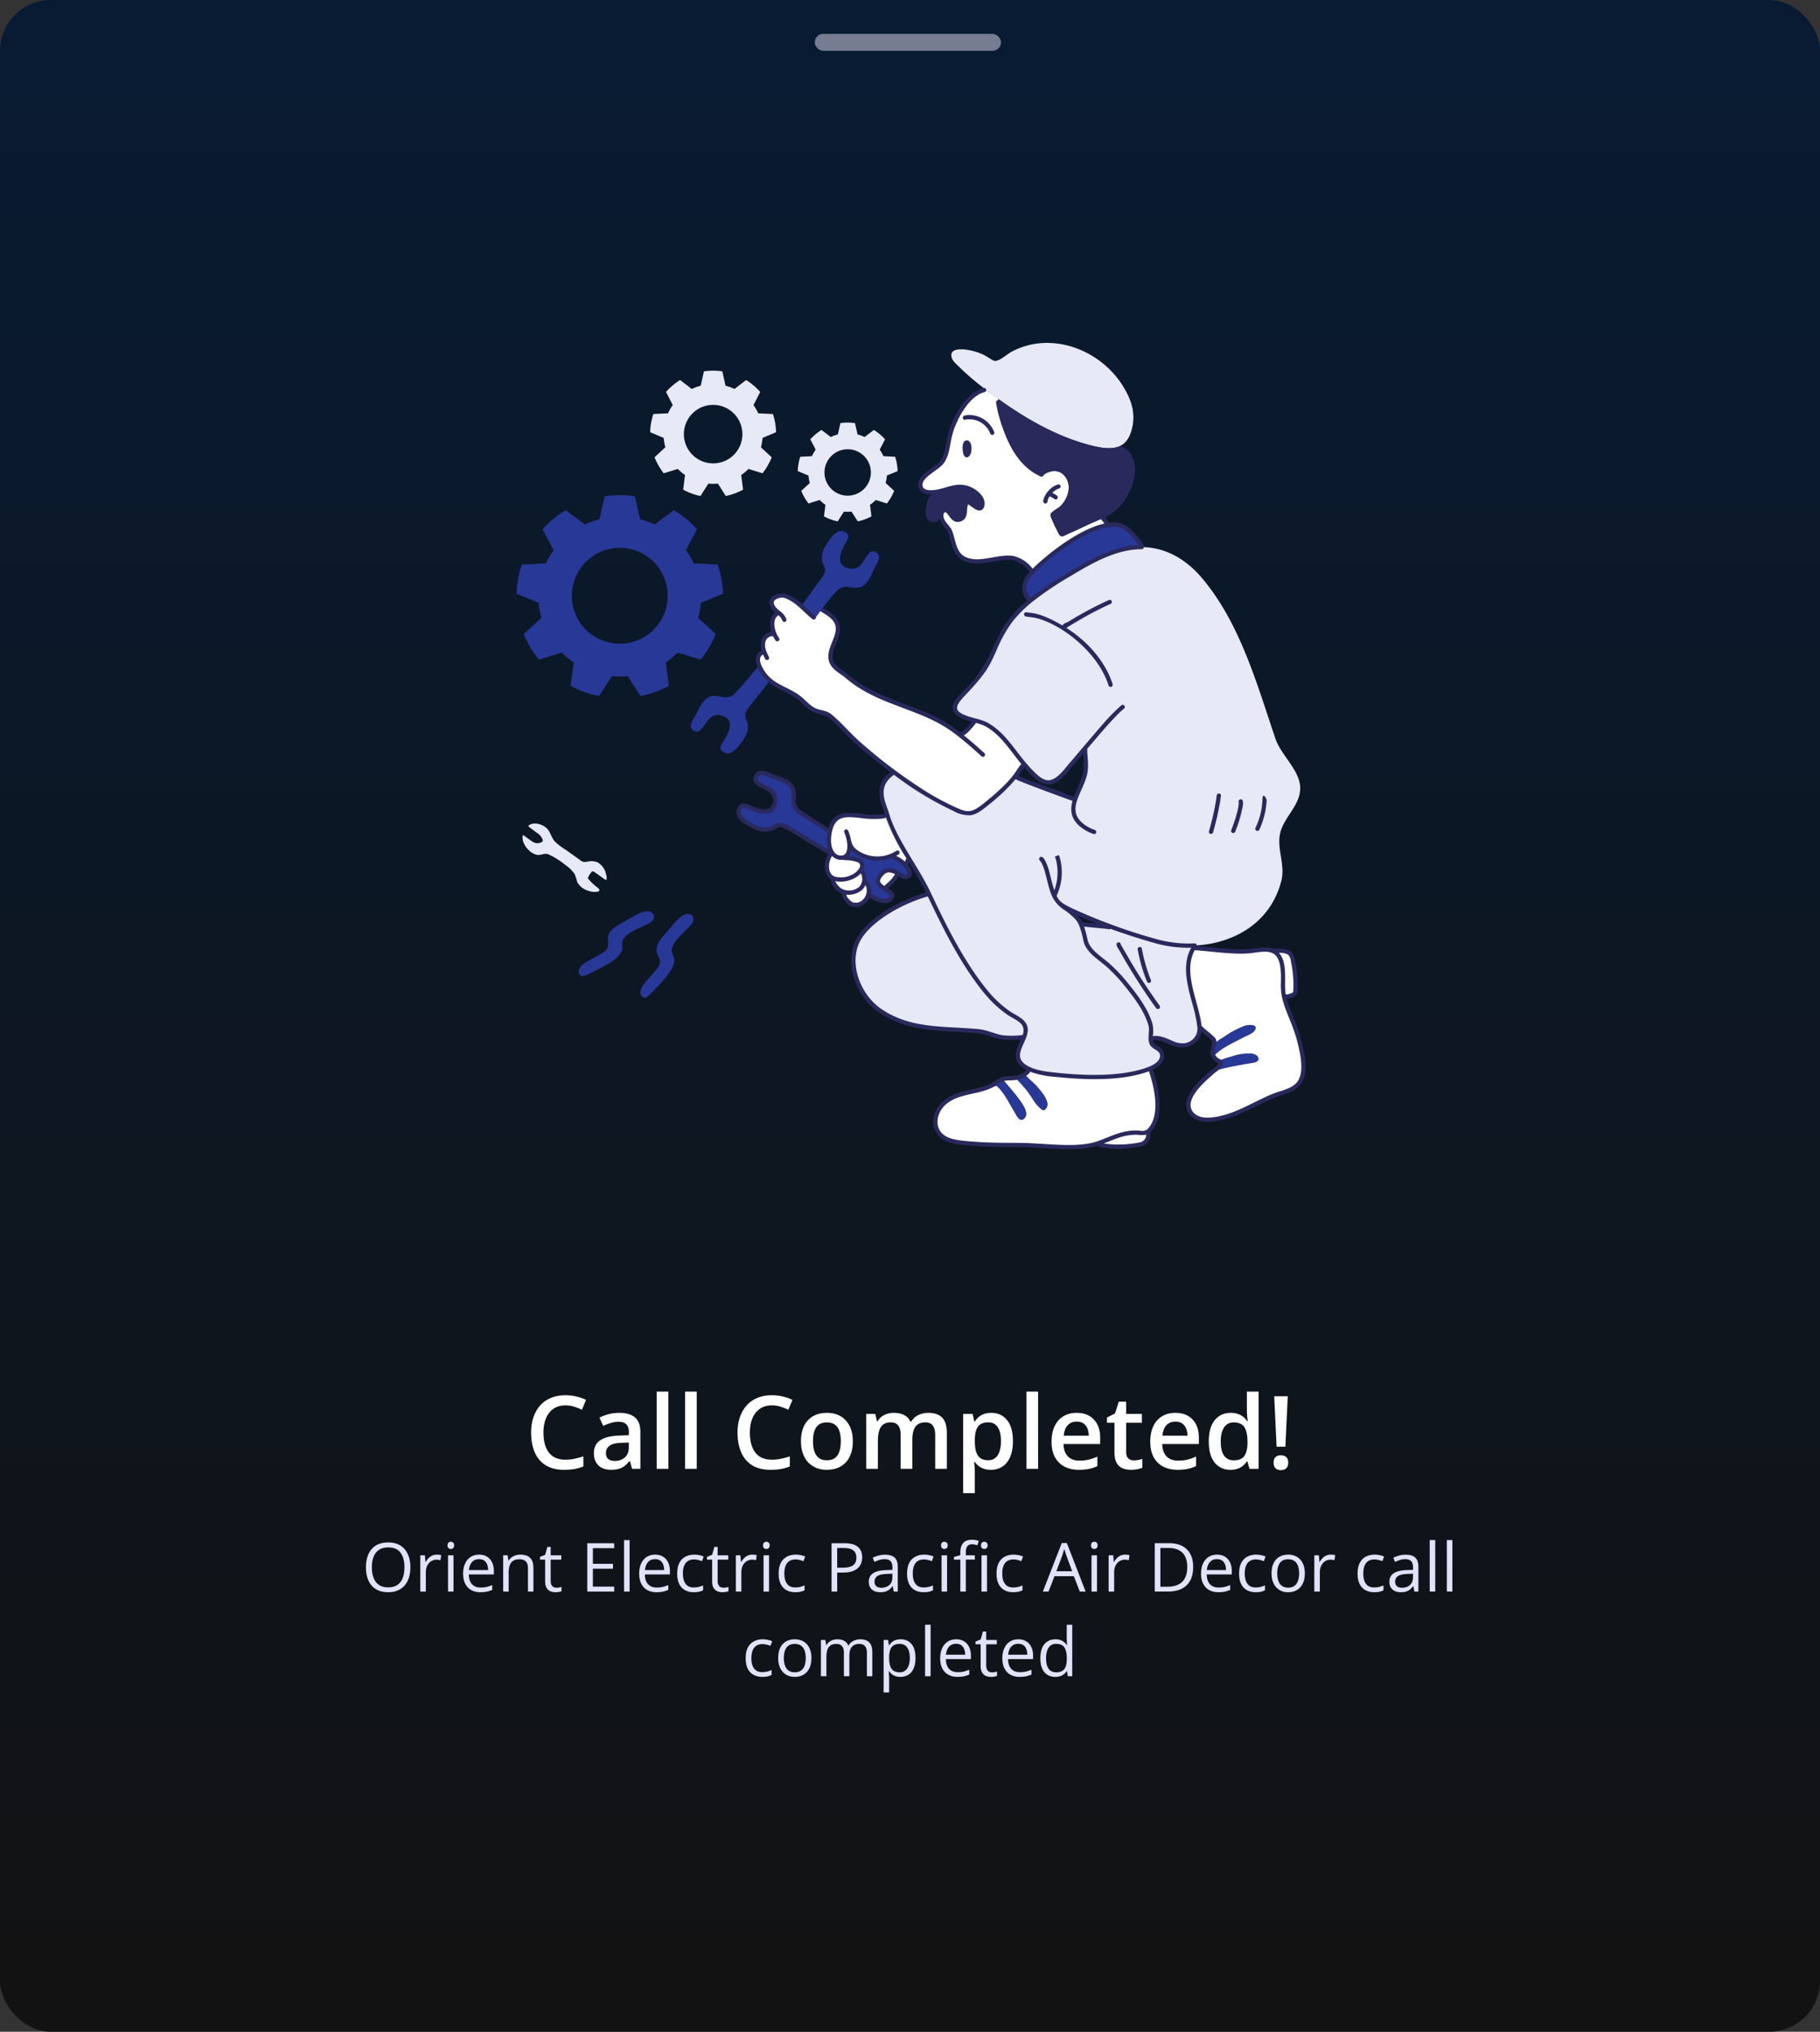 <svg xmlns="http://www.w3.org/2000/svg" width="430" height="480" fill="none" xmlns:v="https://vecta.io/nano"><rect width="100%" height="100%" fill="#333333" stroke="none"/><style><![CDATA[.B{fill:#fff}.C{fill:#283897}.D{fill:#e7e9f7}.E{fill:#2a295c}]]></style><rect width="430" height="480" rx="12" fill="url(#A)"/><rect x="192.5" y="8" width="44" height="4" rx="2" fill="#767d92"/><path d="M153.402 235.108c-.343.267-.711.499-1.1.693-3.209-1.552 2.188-5.395 3.378-7.63.766-1.438-.543-2.4-.586-3.681-.049-1.46 1.292-3.013 2.4-4.237.92-1.02 3.523-4.729 5.256-4.328 1.165.27 1.43 1.392.647 2.373-1.46 1.826-3.986 3.545-4.625 5.675-.77 2.568 4.015 1.938-5.37 11.135zm-16.132-4.478c-2.487-2.548 3.9-4.326 5.773-6.024 1.211-1.094.3-2.441.7-3.666.453-1.391 2.228-2.4 3.682-3.172 1.216-.648 4.92-3.246 6.412-2.282 1 .648.882 1.795-.19 2.449-1.993 1.217-4.956 1.988-6.275 3.765-.759 1.021-.093 1.94-.487 2.959-.709 1.833-3.554 3.299-5.515 4.312l-2.837 1.385a5.63 5.63 0 0 1-1.263.274z" class="C"/><path d="M141.301 203.793a4.15 4.15 0 0 1 1.258 1.225 4.16 4.16 0 0 1 .642 1.635c.137.364.174.758.107 1.141-.114.281-.747-.3-.86-.373-1.953-1.338-2.292-1.736-2.6-1.514-.4.447-.723.959-.951 1.514-.012.175.274.4.373.51.44.51.924.98 1.445 1.407.213.174.993.653.9 1.034-.062.251-.5.3-.684.32a4.5 4.5 0 0 1-2.115-.32 4.1 4.1 0 0 1-1.423-.758 4.09 4.09 0 0 1-1.018-1.25 18.54 18.54 0 0 0-.586-1.825 7.81 7.81 0 0 0-2.153-2.138c-1.25-1.046-2.637-1.916-4.122-2.586-.852-.312-1.613.227-2.48.152-1.711-.147-4.039-2.662-3.491-4.738 0 0-.133-.1 1.308.935.924.664 1.586 1.3 2.7.936.213-.071.494-.115.632-.32s0-.487-.069-.677c-.313-.587-.782-1.077-1.354-1.415-.21-.152-.048-.042-1.08-.806-.092-.068-1.021-.648-.791-.837 1.163-.953 3.074-.366 4.107.48 1.059.866 1.2 2.266 2.062 3.248a15.37 15.37 0 0 0 2.731 2.069l3.6 2.586c.684.395 1.233.114 1.94.038a3.65 3.65 0 0 1 1.972.327z" class="D"/><path d="M200.13 159.799c5.973 5.139 13.3 6.509 20.233 9.789 2.368 1.13 4.593 2.54 6.626 4.2 3.931-3.716 3.261-3.483 3.354-3.583.877.201 1.733.487 2.556.852 4.046 2.191 6.245 6.123 9.1 9.5-2.35 3.411-5.208 6.443-8.474 8.991-1.23.967-2.693 2.338-4.3 2.556-1.407.015-2.789-.361-3.993-1.088-5.005-2.38-9.738-5.292-14.118-8.686-10.34-7.691-11.115-9.969-14.924-13.131-1.225-1.019-2.64-.827-3.963-1.536-1.5-.8-2.586-2.313-4.016-3.256-1.874-1.236-5.191-2.55-6.655-3.963a9.68 9.68 0 0 1-2.057-2.922c-.611-1.326-.738-2.73.67-3.369l.418-.16a3.96 3.96 0 0 1-.167-2.716 2.25 2.25 0 0 1 2.1-1.49l.4-.16c-.677-1.719-.814-4.016 1-4.845l.031-.031a3.54 3.54 0 0 1-1.074-1.012 3.52 3.52 0 0 1-.569-1.361c-.08-1.316 2.084-1.879 3.05-1.635 3 .993 4.3 3.035 6.891 5.111l.358.061c.729-.837.786-1.052 1.5-1.963.793.609 3.336 1.739 3.735 3.712.59 2.92-2.378 5.742-1.453 8.573.518 1.589 2.548 2.532 3.741 3.562z" class="B"/><path fill-rule="evenodd" d="M193.712 143.649a.5.5 0 0 1 .701-.092c.143.11.36.243.649.423l.076.048 1.063.703c.739.537 1.544 1.263 1.943 2.219.698 1.671.109 3.286-.46 4.704l-.116.286c-.553 1.37-1.037 2.568-.795 3.785.16.808.675 1.414 1.382 1.988l1.057.775.083.058 1.164.876c2.925 2.517 6.192 4.12 9.617 5.506 1.183.48 2.394.935 3.616 1.396 2.289.862 4.619 1.74 6.887 2.813h.001a33.22 33.22 0 0 1 6.727 4.265.5.5 0 0 1 .133.149c.033.059.055.123.063.19s.002.134-.016.199a.51.51 0 0 1-.248.303c-.06.032-.125.051-.192.056a.49.49 0 0 1-.198-.024.51.51 0 0 1-.174-.099 32.22 32.22 0 0 0-6.524-4.135c-2.236-1.058-4.493-1.908-6.754-2.759l-3.696-1.427c-3.465-1.403-6.848-3.054-9.895-5.676-.347-.289-.708-.561-1.083-.813l-.09-.062c-.379-.258-.748-.53-1.108-.814-.779-.632-1.506-1.425-1.733-2.57-.303-1.526.298-3.001.827-4.3l.137-.339c.582-1.451.987-2.697.465-3.946-.29-.697-.912-1.29-1.608-1.795a15.52 15.52 0 0 0-1.003-.663l-.089-.055c-.245-.147-.484-.304-.716-.472a.5.5 0 0 1-.128-.147.49.49 0 0 1-.063-.185.49.49 0 0 1 .012-.194c.017-.064.046-.123.086-.175z" class="E"/><path d="M303.144 233.884c-.17-2.589.678-7.794-2.328-9.181l.031-.076c1.133 0 2.837-.168 3.8.525a2.95 2.95 0 0 1 .829 1.871 27.78 27.78 0 0 1 .586 6.944 1.5 1.5 0 0 1-.274.86 7.31 7.31 0 0 1-2.4.745c-.124-.555-.205-1.12-.244-1.688z" class="B"/><path d="M297.35 250.062c.137.922-1.514 1.049-2.1 1.149-8.737 1.5-6.385 1.6-7.941 1.362a2.95 2.95 0 0 0 1.1-1.423c.061-.365-.525-.494-.745-.639l.631-.023c-.023-.022.875-.365.913-.38l1.833-.548c1.536-.541 3.166-.763 4.792-.654.619.094 1.412.457 1.517 1.156zm-10.443-3.62l.167.015a7.72 7.72 0 0 1 1.879-1.346c1.569-1.139 3.28-2.07 5.089-2.769.5-.188 3.047-.572 2.594.776-.322.957-2.122 1.576-2.914 2-2.279 1.222-5.035 2.374-6.853 4.283l-.19.053c-.617-1.282.134-2.067.228-3.012z" class="C"/><path d="M286.498 245.323c-.926-.925-1.963-1.731-3.088-2.4 0-4.807-4.944-13.17-1.43-18.97 4.969.371 9.106 1.042 12.931.783 1.826-.124 4.5-.888 6.184.122 2.675 1.608 1.878 6.466 2.046 9.029.291 4.456 3.2 7.476 4.548 15.327.382 2.224.6 5.113-1.019 6.937-1.428 1.606-3.993 1.985-5.9 2.776-4.275 1.772-8.269 4.414-12.87 5.324-1.871.371-4.35.6-5.925-.73-3.149-2.662.687-6.836 2.723-8.686l1.529-1.385c.251-.228.677-.532 1.08-.874 1.519.236-.761.132 7.941-1.362.586-.1 2.237-.227 2.1-1.149-.1-.7-.9-1.058-1.514-1.156-1.625-.109-3.256.113-4.792.654-.616.169-1.232.35-1.833.548-.038.015-.936.358-.913.38l-.631.023a2.69 2.69 0 0 1-.989-1.057l.19-.053c1.818-1.909 4.574-3.061 6.853-4.283.792-.424 2.592-1.043 2.914-2 .453-1.348-2.089-.964-2.594-.776-1.809.699-3.52 1.63-5.089 2.769-.691.351-1.324.805-1.879 1.346l-.167-.015a1.27 1.27 0 0 0-.064-.611c-.07-.196-.188-.371-.342-.511z" class="B"/><path d="M269.647 129.246c-5.842 0-11.388 3.134-17.114 6.51-3.181 1.852-6.233 3.919-9.135 6.185l-.175-.206c-1.765-2.213-1.164-3.43-.9-4.45.417-.855.994-1.621 1.7-2.258 4.687-4.87 17.75-14.643 22.674-9.721a24.1 24.1 0 0 1 3.051 3.62l-.101.32z" class="C"/><path d="M265.18 90.99c1.995 3.133 3.184 6.408 2.3 10.147-1.293 5.5-5.174 5.36-10.679 3.841-8.579-2.366-17.028-7.57-24.1-13.083-2.305-1.723-4.486-3.606-6.526-5.636-.392-.4-1.574-1.354-1.4-2.57.275-1.925 4.793-1.144 7.257-.039 1.826.82 2.525 1.75 3.27 1.613 1.248-.229 2.626-1.6 3.735-2.19 9.282-4.932 20.762-.53 26.143 7.917z" class="D"/><path d="M271.365 267.299c-.009.47-.055.938-.137 1.4a2.4 2.4 0 0 1-.762 1.168c-.365.304-.812.494-1.284.544-3.026.592-6.133.633-9.173.121l-.2-.563c2.945-1.046 5.25-2.416 8.732-2.4.92.006 2.015.335 2.784-.327l.04.057z" class="B"/><g class="D"><path d="M271.859 245.241c.129-1.042.116-2.096-.038-3.134-1.033-3.591-3.5-6.771-5.8-9.63-1.217-1.508-2.544-2.924-3.971-4.236-2.008-1.849-4.986-3.338-5.6-6.177-.866-4.019-1.248-3.538-.882-3.712 0 .039.19.008.274.016 1.616.242 4.5.378 6.176.654l.084-.228c3.588 1.319 7.226 2.497 10.907 3.529 2.981.833 6.074 1.187 9.166 1.05l.007.266c-3.661 5.29.759 13.378 1.217 18.955.057.59-.019 1.187-.222 1.745a4.01 4.01 0 0 1-4.189 2.613c-1.915-.072-3.522-1.6-5.926-1.734-.245-.017-.998.16-1.203.023z"/><path d="M272.019 246.351c.451 1.315 2.581 1.255 2.556 3.073-.024 1.73-1.938 2.749-3.59 3.293-6.509 2.143-14.429 1.933-21.146 1.232-2.67-.278-6.075-.605-8.162-2.3-3.585-2.906 2.145-6.786.251-9.713-.776-1.2-2.555-1.857-3.689-2.662-2.016-1.432-3.827-3.131-5.385-5.051-5.535-6.825-9.731-15.168-13.41-23.131a72.99 72.99 0 0 0-4.655-8.238 48.2 48.2 0 0 1-5.21-10.55c-.685-2.39-3.119-6.427 1.232-9.584l.3-.395a77.29 77.29 0 0 0 14.118 8.686c1.204.726 2.587 1.102 3.993 1.088 1.612-.218 3.075-1.589 4.3-2.556a41.14 41.14 0 0 0 6.321-6.138c.213.462 8.564 3.379 10.657 4.145a27.15 27.15 0 0 0 3.522 1.324c.616-1.864 1.735-3.788 2.251-5.7.6-2.228.091-4.137.107-6.328-.121-.094.318-.461-3.34 3.8-1.22 1.419-2.692 3.514-4.586 4.077-2.1.623-3.981-1.527-5.279-2.86-3.426-3.519-5.664-8.312-10.276-10.81a16.1 16.1 0 0 0-2.556-.851c-1.96-.5-4.174-1.2-4.648-2.51-.507-1.408 1.248-3 2.077-3.88a33.15 33.15 0 0 0 6.306-8.4c2.144-4.532 3.465-8.793 9.318-13.47a77.89 77.89 0 0 1 9.135-6.184c5.412-3.192 11.114-6.561 17.221-6.511 5.732.046 10.594 2.993 14.231 7.309 9.036 10.722 12.95 24.963 17.35 37.94 1.287 3.801 5.4 7.121 5.819 11.061.479 4.5-3.927 7.385-4.739 11.478-.724 3.65 1.275 7.278.327 11.029-2.5 9.916-11.211 14.878-20.484 15.312h-.083a29.24 29.24 0 0 1-9.166-1.05 120.73 120.73 0 0 1-21.321-8.025l-.106.145a16.86 16.86 0 0 1 2.693 2.213c1.261 1.307 1.683 3.126 2.175 5.408.612 2.839 3.59 4.328 5.6 6.177 1.426 1.312 2.754 2.728 3.971 4.236 2.306 2.859 4.771 6.039 5.8 9.63.416 1.435-.241 2.952.2 4.241z"/></g><path d="M224.472 102.719c.946-3.659 3.978-9.561 8.032-10.573l.2-.251 3.24 2.412c-.228.322-.154.151-.159.47.057.658.169 1.309.334 1.948 1.513 6.1 4.247 12.86 9.98 15.4l.175.242c1.46-1.17 3.676-1.63 5.1-.114 2.049 2.189 1.061 5.48-.852 7.349-.562.547-1.918 1.116-2.259 1.81-.191.388.165 1.013.3 1.362.402.997.859 1.972 1.369 2.92.167.313.381.822.738.965.449.184 1.345-.4 1.727-.561 1.498-.65 2.982-1.332 4.45-2.046 1.178-.572 2.472-1.058 3.712-1.628l.015.038c.449.483.839 1.016 1.164 1.59-5.926.927-14.164 7.294-17.708 10.976l-.426-.32c-1.035-1.422-2.537-2.435-4.244-2.86-3.8-.594-8.277 2.055-11.836-.023-2.267-1.324-2.2-4.447-3.21-6.595-.313-.669-2.1-2.1-1.9-3.56l-.266-.091c.472-.608.9-1.192 1.156-1.133 1.375.313 1.667 2.96 3.583 2.243 1.75-.652.607-3.165 1.643-4 .615-.5 3.036 2.839 3.552.708.382-1.575-1.363-3.086-2.556-3.69-3.487-1.764-6 .434-8.975.587-1.028.052-2.637.03-3.012-1.195-.772-2.519 3.857-4.327 5.02-5.933 1.328-1.845 1.36-4.31 1.913-6.448v.001z" class="B"/><path d="M240.199 254.611c.71-.16 1.378-.466 1.962-.9.964 1.338 2.018 1.949 2.974 3.088.906 1.079 2.151 2.464 2.351 3.94.09.669-.517 1.947-1.354 1.407-2.283-1.832-2.131-3.388-5.842-7.066l-.091-.469z" class="C"/><path d="M241.929 241.942c.255.472.391 1 .394 1.538s-.127 1.067-.378 1.542l-.107-.038c-1.701.251-3.428.274-5.134.069-1.932-.35-3.667-1.261-5.644-1.438-8.086-.723-16.221 0-23.291-4.959-5.221-3.662-8.305-12.041-4.32-17.67 3.187-4.5 10.238-8.169 15.517-9.66l.479-.228c3.758 7.926 7.875 16.306 13.41 23.131a27.25 27.25 0 0 0 5.385 5.051c1.134.805 2.913 1.461 3.689 2.662z" class="D"/><path d="M240.293 255.086c3.817 3.783 3.5 5.184 5.842 7.066.837.54 1.444-.738 1.354-1.407-.2-1.476-1.445-2.861-2.351-3.94-.924-1.1-2.024-1.769-2.974-3.088.225-.154.441-.321.647-.5l.19-.738a20.93 20.93 0 0 0 6.838 1.468c6.452.673 15.632.993 21.9-1.513l.1.243c1.384 3.986 3.058 11.143-.449 14.513a.22.22 0 0 1-.068.053c-1.135.978-2.429-.268-6.321.807-2.806.774-5.124 2.2-7.9 2.639-5.2.819-10.9-.169-16.149-.19-4.183-.017-8.443-.016-12.6-.426-1.932-.191-4.33-.4-5.865-1.734-2.443-2.121-1.588-5.8.593-7.736 3.159-2.812 7.584-2.373 11.128-4.123l1.316.054c1.856 1.734 3 4.215 4.29 6.366.342.571 1.048 2.112 1.94 1.514 1.8-1.207-.352-3.88-1.673-5.606-1.047-1.368-1.971-2.357-2.807-3.377-.055-.067-.13-.236-.19-.274l-.061-.251c1.065-.289 2.092-.092 3.187-.3l.083.48z" class="B"/><path d="M240.072 258.808c1.323 1.729 3.471 4.4 1.673 5.606-.892.6-1.6-.943-1.94-1.514-1.287-2.151-2.434-4.632-4.29-6.366l-1.316-.054c1.5-.724 1.619-1.25 2.815-1.574l.061.251c.06.038.135.207.19.274l2.807 3.377z" class="C"/><path d="M235.94 94.309c6.359 4.563 13.386 8.609 20.865 10.67 2.213.612 5.21 1.378 7.469.534l.951.023c5.621 3.194 2.2 12.035-1.75 15.167-2 1.584-4.085 2.11-6.632 3.347-1.469.713-2.948 1.4-4.45 2.046-.382.164-1.278.745-1.727.562-.357-.144-.571-.653-.738-.966-.51-.948-.967-1.922-1.369-2.92-.139-.35-.5-.974-.3-1.362.341-.693 1.7-1.262 2.259-1.81 1.913-1.868 2.9-5.16.852-7.348-1.42-1.516-3.636-1.057-5.1.114l-.175-.243c-4.488-1.986-6.944-6.337-8.588-10.81-.542-1.473-1.734-5.19-1.734-6.77l.167-.234zm-6.417 21.39c1.193.6 2.938 2.115 2.556 3.689-.516 2.131-2.937-1.2-3.552-.707-1.036.835.107 3.348-1.643 4-1.916.716-2.208-1.93-3.583-2.244-.521-.119-1.643 2.225-2.5 2.411-1.883.409-2.426-3.435-.069-6.168l-.045-.411c3.17-.3 5.47-2.27 8.836-.57z" class="E"/><path d="M212.158 206.334c-.584 1.068-1.364 2.015-2.3 2.792-.252.211-.608.669-.935.768-1.678-1.056-2.019-1.847-.685-3.339 1.231-1.383 2.475-1.065 3.92-.221z" class="B"/><path d="M212.079 111.291l-2.54 1.057c-.046.592-.146 1.177-.3 1.75l2.016 1.863c-.425 1.072-1.004 2.077-1.719 2.982l-2.624-.822c-.416.423-.872.805-1.362 1.141l.342 2.723c-1.011.554-2.101.952-3.232 1.18l-1.484-2.3a9.79 9.79 0 0 1-1.779 0l-1.484 2.3c-1.133-.227-2.226-.625-3.24-1.18l.35-2.723c-.492-.331-.948-.713-1.362-1.14l-2.624.821a11.7 11.7 0 0 1-1.726-2.982l2.018-1.862a9.1 9.1 0 0 1-.312-1.749l-2.533-1.057c.03-1.154.23-2.297.593-3.393l2.746-.129a9.72 9.72 0 0 1 .89-1.537l-1.262-2.44c.77-.864 1.662-1.61 2.647-2.217l2.183 1.666c.537-.257 1.097-.46 1.673-.608l.6-2.678c1.143-.167 2.304-.167 3.446 0l.608 2.678c.574.15 1.132.353 1.666.608l2.191-1.666c.98.609 1.87 1.354 2.639 2.214l-1.263 2.441c.344.484.642.998.89 1.537l2.746.13c.364 1.095.566 2.238.602 3.392zm-6.321.327a5.48 5.48 0 0 0-5.481-5.481 5.48 5.48 0 0 0-5.481 5.481 5.48 5.48 0 0 0 5.481 5.481 5.48 5.48 0 0 0 5.481-5.481z" class="D"/><path d="M200.945 199.753l-.243.007c.054 2.275-1.179 3.134-2.389 2.86-3.168-.717-2.921-6.076-1.331-8.5 1.656-2.519 5.767-1.312 8.253-1.186a10.76 10.76 0 0 0 4.42-.388c1.28 3.634 3.005 7.095 5.134 10.306-.35.45-.678.917-.981 1.4-.254-.292-.54-.555-.852-.784-.254-.161.875.513-2.206-1.361a8.32 8.32 0 0 1-4.929.636c-1.669-.295-3.208-1.093-4.412-2.287-.03-.027-.464-.528-.464-.703z" class="B"/><path d="M207.655 131.328c.2.9-.661 2.084-1.027 2.845-.736 1.529-1.523 3.852-3.263 4.5-1.416.529-2.761-.244-4.153.015-.79.225-1.48.71-1.962 1.377-1.868 2.1-4.159 5.3-4.64 5.849l-.358-.061c-.989-.791-2.076-1.91-3.24-2.913l.555-.084 3.811-5.286c.639-.741 1.157-1.578 1.536-2.48.229-.822-.491-1.692-.646-2.48-.214-1.259.058-2.553.761-3.62.966-1.551 3.04-4.95 5.111-2.96.694.668-.021 1.652-.388 2.3-.855 1.525-2.324 4.412-.19 5.592.355.195.741.33 1.141.4 2.875.5 3.231-2.413 4.921-3.887.646-.561 1.867.139 2.031.893z" class="C"/><path d="M204.579 208.373c1.951 2.413-.47 6.236-3.316 5.241-.586-.205-2.6-2.092-1.392-2.739l.007-.03c1.734.255 4.009-.585 4.268-2.525l.433.053z" class="B"/><path d="M210.75 202.114l2.206 1.361a5.55 5.55 0 0 1 .852.784c.916 1.029 1.939 2.647.274 2.928-.722.122-1.666-.767-1.925-.852-1.445-.844-2.689-1.162-3.925.221-1.33 1.488-1 2.292.685 3.339.807.5 2.092 1.148 1.818 1.947-.792 2.31-4.261.172-5.583-.524a3.19 3.19 0 0 0 .081-1.543 3.18 3.18 0 0 0-.652-1.401l-.433-.053a3.29 3.29 0 0 0 .01-1.3 3.28 3.28 0 0 0-.497-1.2l-.472-.061c.6-.783.856-1.748-.144-2.4a7.9 7.9 0 0 0-3.393-.632l.008-.312a2.22 2.22 0 0 0 .9-1.331 5.21 5.21 0 0 0 .145-1.316l.243-.007c0 .175.434.676.464.707 1.204 1.192 2.744 1.988 4.412 2.282a8.32 8.32 0 0 0 4.926-.637z" class="C"/><g class="B"><path d="M199.654 202.719c1.164-.041 2.322.175 3.393.632 1 .655.746 1.62.144 2.4a4.24 4.24 0 0 1-1.407 1.194c-1.488.776-3.525 1.221-4.975.525-1.988-.954-1.711-4.427-.372-5.849l.19-.137a2.38 2.38 0 0 0 3.035.92l-.008.315z"/><path d="M198.353 210.235c-.327-.22-1.872-1.81-1.476-2.4l.114-.289c.797.231 1.633.297 2.457.195a6.13 6.13 0 0 0 2.335-.789 4.27 4.27 0 0 0 1.407-1.194l.472.061a3.26 3.26 0 0 1 .552 2.103c-.063.744-.379 1.443-.895 1.982-.684.577-1.535.921-2.429.981s-1.782-.169-2.537-.65z"/></g><path d="M196.083 196.34c-.411 1.741-.381 3.848.54 5.149l-.19.137c-1.5-.62-7-4.239-9.265-5.469a9.37 9.37 0 0 0-2.632-1.263c-.836-.137-1.621.665-2.4.906-1.229.348-2.544.218-3.681-.366-1.647-.794-5.239-2.485-3.484-4.761.586-.76 1.636-.161 2.328.137 1.6.69 4.632 1.843 5.583-.411.154-.373.244-.768.266-1.171.18-2.914-2.742-2.964-4.389-4.481-.63-.579-.068-1.87.669-2.114.868-.288 2.146.433 2.936.715 1.6.569 3.995 1.1 4.831 2.761.677 1.346.053 2.769.456 4.13.309.759.863 1.393 1.574 1.8 1.545 1.095 4.99 3.248 6.6 4.237l.258.064z" class="C"/><path d="M183.361 102.109l-3.194 1.346c-.061.748-.19 1.489-.388 2.213l2.548 2.366c-.536 1.36-1.27 2.633-2.176 3.78l-3.308-1.034c-.525.536-1.1 1.02-1.719 1.445l.441 3.461a14.87 14.87 0 0 1-4.085 1.491l-1.871-2.929a12.19 12.19 0 0 1-2.244 0l-1.871 2.929a14.7 14.7 0 0 1-4.085-1.491l.441-3.461c-.618-.425-1.194-.909-1.719-1.445l-3.308 1.034c-.906-1.147-1.639-2.42-2.176-3.78l2.548-2.366a12.21 12.21 0 0 1-.388-2.213l-3.194-1.346c.037-1.465.29-2.916.753-4.306l3.461-.159c.31-.685.685-1.34 1.118-1.955l-1.59-3.1a15.1 15.1 0 0 1 3.332-2.807l2.753 2.116c.679-.326 1.387-.586 2.115-.776l.76-3.392c1.44-.213 2.904-.213 4.344 0l.76 3.392c.726.189 1.432.449 2.107.776l2.761-2.115c1.24.77 2.36 1.719 3.324 2.815l-1.589 3.1a11.61 11.61 0 0 1 1.125 1.955l3.461.159c.458 1.388.712 2.836.753 4.297zm-7.964.418a6.91 6.91 0 0 0-4.289-6.359 6.91 6.91 0 0 0-7.518 1.518 6.91 6.91 0 0 0-1.484 7.525 6.91 6.91 0 0 0 6.377 4.26c.912.002 1.814-.177 2.656-.526s1.607-.86 2.25-1.506a6.91 6.91 0 0 0 1.498-2.255 6.92 6.92 0 0 0 .515-2.658h-.005z" class="D"/><path d="M177.745 166.079a9.29 9.29 0 0 0-1.636 2.412c-.266.806.4 1.711.54 2.51.159 1.266-.17 2.544-.92 3.575-.989 1.536-3.24 4.815-5.225 2.738-.662-.692.083-1.65.479-2.282.928-1.483 2.515-4.3.433-5.583a3.6 3.6 0 0 0-1.118-.44c-2.854-.618-3.344 2.267-5.089 3.665-.671.538-1.859-.212-1.992-.973-.157-.9.754-2.053 1.156-2.8.8-1.489 1.681-3.78 3.445-4.358 1.438-.47 2.746.365 4.154.167.8-.189 1.51-.645 2.015-1.293 1.316-1.354 2.526-2.822 3.743-4.267a12.91 12.91 0 0 1 1.148-1.377l.616-.25a9.19 9.19 0 0 0 2.442 3.24l-4.191 5.316zm-6.93-25.805l-5.24 2.153c-.099 1.204-.313 2.396-.639 3.559l4.176 3.78c-.883 2.188-2.085 4.234-3.568 6.07l-5.423-1.665c-.86.866-1.803 1.647-2.815 2.33l.723 5.539c-2.104 1.119-4.358 1.928-6.694 2.4l-3.065-4.7a19.85 19.85 0 0 1-3.681 0l-3.066 4.7c-2.335-.472-4.59-1.281-6.693-2.4l.722-5.538a18.84 18.84 0 0 1-2.814-2.327l-5.424 1.666a23.91 23.91 0 0 1-3.567-6.07l4.176-3.781a18.96 18.96 0 0 1-.639-3.56l-5.241-2.156a23.77 23.77 0 0 1 1.24-6.9l5.674-.26a18.77 18.77 0 0 1 1.842-3.124l-2.61-4.96c1.588-1.762 3.429-3.279 5.462-4.5l4.518 3.386a18.81 18.81 0 0 1 3.453-1.24l1.248-5.446c2.361-.343 4.758-.343 7.119 0l1.248 5.446a18.81 18.81 0 0 1 3.453 1.24l4.518-3.385a23.96 23.96 0 0 1 5.461 4.5l-2.609 4.959a18.68 18.68 0 0 1 1.839 3.126l5.675.259c.753 2.225 1.171 4.55 1.241 6.899zm-13.06.67a11.33 11.33 0 0 0-6.858-10.601 11.32 11.32 0 0 0-6.559-.723c-2.21.415-4.246 1.478-5.849 3.055s-2.702 3.594-3.154 5.796a11.33 11.33 0 0 0 .611 6.571c.852 2.081 2.303 3.861 4.17 5.114a11.33 11.33 0 0 0 6.313 1.923 11.35 11.35 0 0 0 7.937-3.255c2.117-2.082 3.334-4.911 3.389-7.88z" class="C"/><path d="M255.46 146.235a77.61 77.61 0 0 1 6.931-3.569.52.52 0 0 0 .166-.111c.047-.048.084-.105.109-.168a.49.49 0 0 0 .035-.196c-.002-.067-.017-.133-.044-.195a.47.47 0 0 0-.118-.161.5.5 0 0 0-.171-.103.49.49 0 0 0-.197-.028.5.5 0 0 0-.193.052 86.83 86.83 0 0 0-9.507 5.08c-.4.263-1.319.445-1.419.953-5.532-3.25-7.591-2.949-8.415-3.119-.098-.041-.206-.05-.309-.025a.51.51 0 0 0-.265.164.5.5 0 0 0-.041.589c.15.237.178.242 1.648.418 5.692.682 15.562 7.608 18.243 16.117a.5.5 0 0 0 .246.293c.117.061.255.073.381.034a.5.5 0 0 0 .293-.246c.062-.118.074-.255.034-.381-1.594-5.058-5.608-9.918-10.9-13.284.302-.27 3.281-1.991 3.493-2.114zm30.538 50.764a.5.5 0 0 0 .6-.367 64.59 64.59 0 0 0 1.741-7.648c.014-.306.055-.609.124-.907.024-.097.018-.199-.016-.293a.5.5 0 0 0-.177-.234.52.52 0 0 0-.376-.087.49.49 0 0 0-.184.07.5.5 0 0 0-.142.137c-.038.055-.065.116-.079.181a5.84 5.84 0 0 0-.146 1.046c-.424 2.532-.997 5.036-1.716 7.5-.015.064-.018.13-.007.195a.5.5 0 0 0 .201.325c.053.039.113.067.177.082zm5.176-.226c.122.049.259.048.382-.003a.5.5 0 0 0 .269-.27c.833-2.01 1.443-4.105 1.819-6.247.355-2.139-1.339-1.441-.965-.688.009 1.614-1.165 5.052-1.78 6.556a.5.5 0 0 0 .275.652zm6.356-.772a18.62 18.62 0 0 0 1.734-6.907c0-.479-1.061-2.228-1 0a16.71 16.71 0 0 1-1.645 6.494c-.041.09-.054.19-.038.287s.061.189.128.261c.056.06.127.105.205.132a.51.51 0 0 0 .242.02c.081-.013.158-.047.223-.097a.5.5 0 0 0 .151-.19zm-30.594 30.823l-2.147-3.706c-.001-.114-.041-.224-.113-.313a.51.51 0 0 0-.285-.173.5.5 0 0 0-.33.043c-.102.052-.183.136-.231.24a.51.51 0 0 0-.041.191c-.012.52.517 1.13.664 1.4a141.99 141.99 0 0 0 8.693 13.654c.036.057.084.106.14.144a.5.5 0 0 0 .185.075c.067.013.135.012.201-.002s.128-.042.183-.081a.5.5 0 0 0 .181-.236c.035-.096.039-.199.013-.298a.51.51 0 0 0-.088-.18c-2.863-4.032-5.103-7.447-7.025-10.758zm4.051 5.069a.49.49 0 0 0 .183.229.5.5 0 0 0 .28.088.49.49 0 0 0 .282-.083.5.5 0 0 0 .184-.229c.025-.062.037-.127.036-.194a.51.51 0 0 0-.041-.193c-.949-2.368-1.661-4.824-2.124-7.333a.52.52 0 0 0-.077-.232c-.045-.069-.105-.127-.177-.167a.49.49 0 0 0-.236-.064.49.49 0 0 0-.237.055c-.089.045-.162.115-.21.202s-.071.185-.063.284c.465 2.615 1.202 5.175 2.2 7.637zm37.199 17.229c-.544-2.961-1.396-5.856-2.544-8.638-.647-1.472-1.192-2.987-1.631-4.534a4.4 4.4 0 0 0 2.19-.834 1.94 1.94 0 0 0 .363-1.1c.115-2.357-.081-4.719-.584-7.024a3.47 3.47 0 0 0-1.037-2.246c-1.089-.563-2.324-.782-3.54-.627l-.645.017c-1.8-.677-4.245-.011-5.877.1-3.8.259-8.267-.443-12.141-.729a.5.5 0 0 0 .01-.228c-.015-.076-.046-.147-.093-.208a.52.52 0 0 0-.176-.146.5.5 0 0 0-.222-.051h-.107c-3.039.135-6.079-.213-9.008-1.031-5.288-1.463-10.479-3.256-15.542-5.369-6.868-2.9-7.1-3.245-7.978-4.873.035-.038.063-.082.085-.129a13.13 13.13 0 0 0 .752-8.6c-.075-.292-.166-.58-.272-.863l-.941.337a7.91 7.91 0 0 0 .232.721c.614 2.41.481 4.949-.382 7.28-.8-2.411-1.209-5.242-2.137-6.982-.544-1.021-.878-.96-1.03-.935-.075.013-.147.042-.209.086s-.114.102-.15.169a.52.52 0 0 0-.063.217c-.004.076.009.152.038.223a.5.5 0 0 0 .192.229c1.205 1.53 1.464 4.673 2.56 7.747a7.73 7.73 0 0 0 3 3.759c.94.622 1.813 1.339 2.606 2.139a5.11 5.11 0 0 1 1.049 1.6 21.52 21.52 0 0 1 1.008 3.583c.646 2.986 3.642 4.491 5.745 6.427a39.07 39.07 0 0 1 3.921 4.183c2.451 3.041 4.732 6.053 5.712 9.453.367 1.28-.275 2.79.208 4.276.544 1.51 2.545 1.459 2.526 2.9-.019 1.261-1.385 2.087-2.523 2.555-6.139 2.458-15.1 2.166-21.661 1.481-2.578-.269-5.881-.559-7.9-2.188-3.2-2.607 2.457-6.35.355-9.6-.855-1.325-2.71-2.01-3.821-2.8a26.62 26.62 0 0 1-5.286-4.958c-5.391-6.644-9.417-14.672-13.342-23.021-2.892-6.152-8.182-12.769-9.842-18.726-.768-2.555-2.954-6.134 1.046-9.036.04-.028.075-.061.105-.1 4.341 3.331 9.026 6.188 13.975 8.522a7.41 7.41 0 0 0 4.1 1.049c1.713-.226 3.177-1.57 4.546-2.656 2.222-1.745 4.266-3.707 6.1-5.856 2.126 1.015 13.01 4.976 13.47 5.122-.549 1.962-.619 4.368 2.338 6.485a10.73 10.73 0 0 0 2.609 1.332.51.51 0 0 0 .193.028c.066-.004.13-.02.19-.049s.112-.069.156-.118.077-.107.098-.169a.51.51 0 0 0 .028-.194.5.5 0 0 0-.049-.189c-.029-.059-.069-.112-.118-.156s-.107-.077-.169-.098a9.69 9.69 0 0 1-2.361-1.2c-4.632-3.317-.745-7.183.443-11.566.628-2.33.116-4.223.124-6.408 1.907-2.249 6.456-7.717 8.69-9.51.102-.084.167-.205.181-.336a.51.51 0 0 0-.107-.366.5.5 0 0 0-.335-.184c-.131-.014-.263.024-.366.106-1.555 1.377-3.011 2.861-4.359 4.44-1.429 1.622-8.3 9.714-8.491 9.95-1.086 1.317-2.316 2.808-3.782 3.243-1.681.5-3.333-1.224-4.54-2.482-3.87-4.033-5.943-8.607-10.67-11.164-.848-.365-1.726-.659-2.623-.877-5.653-1.44-5.085-2.677-2.341-5.565 5-5.266 5.65-6.867 7.278-10.458a32.04 32.04 0 0 1 3.807-6.854 29.62 29.62 0 0 1 4.483-4.514c2.875-2.267 5.911-4.322 9.084-6.149 5.291-3.2 10.957-6.438 16.962-6.438.6 0 .569-.87.416-1.1-.911-1.327-1.949-2.562-3.1-3.687a5.73 5.73 0 0 0-2.336-1.337c-.873-.254-1.795-.296-2.688-.123-.354-.502-.74-.98-1.155-1.433-.051-.041-.11-.072-.173-.09s-.129-.025-.195-.018a.49.49 0 0 0-.186.059c-.058.032-.109.074-.15.125a.5.5 0 0 0-.09.174.51.51 0 0 0-.017.194c.007.065.027.129.058.186s.075.109.126.15a4.56 4.56 0 0 1 .656.846c-6.175 1.351-13.814 7.523-16.942 10.673a7.9 7.9 0 0 0-4.538-3.017c-3.893-.6-8.306 1.994-11.66.04-2.045-1.2-1.982-4.2-3.009-6.374-.345-.744-2.02-2.095-1.859-3.282a.49.49 0 0 0-.04-.273 4.49 4.49 0 0 1 .435-.5c.992.4 1.534 3.017 3.758 2.19 1.976-.739 1.122-3.229 1.7-3.99.7.33 1.978 1.761 3.024 1.383.209-.091.391-.234.529-.415s.226-.396.257-.622c.448-1.855-1.439-3.56-2.815-4.253-3.557-1.81-6.036.223-9.113.52-.948.088-2.348.077-2.623-.83-.64-2.072 3.744-3.833 4.947-5.492 1.414-1.955 1.444-4.487 2-6.61.949-3.684 3.957-9.287 7.669-10.213a.5.5 0 0 0 .247-.15c.066-.073.109-.164.124-.262s0-.197-.042-.286a.5.5 0 0 0-.192-.216.51.51 0 0 0-.379-.057c-4.342 1.084-7.454 7.282-8.395 10.933-.555 2.135-.593 4.554-1.838 6.274-1.1 1.517-6 3.44-5.094 6.372.226.741.936 1.544 2.935 1.572-.953 1.277-1.414 2.855-1.3 4.444a2.08 2.08 0 0 0 1.837 2.126 1.87 1.87 0 0 0 .825-.237 1.86 1.86 0 0 0 .63-.582 6.34 6.34 0 0 0 1.368 2.213c.186.206.354.428.5.664 1.008 2.136.919 5.358 3.41 6.814 3.774 2.2 8.3-.486 12.009.084 1.59.412 2.986 1.367 3.947 2.7.012.013.024.025.037.037-.583.614-1.063 1.318-1.423 2.085l-.079.284a4.31 4.31 0 0 0-.16 2.347c.164.782.543 1.503 1.093 2.083-5.635 4.718-6.748 8.435-9.068 13.325-1.687 3.19-3.882 6.084-6.5 8.568-.979 1.016-2.464 2.546-1.9 4.1.5 1.4 2.487 2.1 4.319 2.633-.617.908-1.39 1.699-2.284 2.336-.619.226-.867 1.117-.491 1.415 1.8 1.421 3.52 2.963 5.132 4.421.061.054.135.093.214.113a.51.51 0 0 0 .243-.001.5.5 0 0 0 .35-.315c.033-.093.037-.194.013-.29a.5.5 0 0 0-.149-.249c-1.526-1.38-3.153-2.835-4.852-4.2a5.97 5.97 0 0 0 1.052-.8c.647-.682 1.259-1.396 1.834-2.14.703.182 1.39.42 2.055.711 3.794 2.055 5.888 5.66 8.638 9.006-1.659 1.842-1.311 3.144-8.6 9.067-3.084 2.507-3.961 2.559-7.091 1.077-2.234-1.024-4.404-2.18-6.5-3.462a118.61 118.61 0 0 1-16.109-12.1c-2.223-1.983-4.175-4.344-6.493-6.27-1.361-1.134-2.766-.91-4.046-1.594-1.379-.742-2.546-2.288-3.978-3.233-3.35-2.207-6.587-2.54-8.536-6.67-.885-1.962-.037-2.493.35-2.678.147.351.31.695.488 1.027a.5.5 0 1 0 .881-.473c-.242-.452-.452-.919-.629-1.4-.325-.74-.38-1.57-.155-2.346.122-.337.344-.628.636-.835a1.76 1.76 0 0 1 .998-.325.52.52 0 0 0 .124-.017c.17.37.376.722.615 1.051a.5.5 0 0 0 .324.189c.129.018.26-.014.365-.09s.176-.191.199-.319a.5.5 0 0 0-.079-.367c-1.076-1.484-1.78-4.4-.15-5.385.407.333.725.76.927 1.245.023.063.059.12.106.169s.101.088.163.114a.5.5 0 0 0 .195.042c.067.001.134-.012.196-.037a.49.49 0 0 0 .165-.112c.047-.048.084-.105.109-.167a.51.51 0 0 0 .034-.197.5.5 0 0 0-.045-.194 4.14 4.14 0 0 0-1.5-1.849c-.726-.6-1.411-1.174-1.459-2.016-.054-.819 1.658-1.315 2.393-1.129 2.878.955 4.336 3.11 6.737 5.028.051.045.11.079.174.1a.5.5 0 0 0 .392-.035.49.49 0 0 0 .155-.128c.042-.053.073-.114.091-.179a.5.5 0 0 0 .014-.2c-.009-.067-.032-.132-.067-.19a.49.49 0 0 0-.135-.148c-2.518-2.015-3.817-4.127-7.081-5.208-.522-.092-1.058-.077-1.574.046a3.89 3.89 0 0 0-1.426.665c-.221.167-.398.385-.515.636a1.69 1.69 0 0 0-.158.804c.05.448.191.882.414 1.274a3.31 3.31 0 0 0 .886 1.006c-1.361 1.044-1.352 2.987-.839 4.611a2.77 2.77 0 0 0-2.336 1.836c-.25.839-.248 1.732.007 2.57-.848.39-2.074 1.43-.9 4.03 2.132 4.523 5.571 4.9 8.894 7.088 1.407.93 2.466 2.424 4.056 3.28 1.375.735 2.774.56 3.879 1.48 2.257 1.876 4.23 4.254 6.468 6.25 2.591 2.303 5.276 4.498 8.048 6.581-3.871 2.908-2.547 6.533-1.667 8.941l.339.964c-1.26.167-2.532.207-3.8.119-2.638-.114-6.851-1.391-8.7 1.42-.355.551-.629 1.15-.812 1.779-1.708-1.053-4.8-2.989-6.268-4.03a3.16 3.16 0 0 1-1.343-1.512c-.372-1.253.261-2.718-.49-4.213-1.026-2.034-3.881-2.479-5.665-3.231-.818-.468-1.77-.644-2.7-.5-1.1.364-1.772 2.116-.853 2.956 1.707 1.581 4.394 1.566 4.23 4.085a3.12 3.12 0 0 1-.226 1c-.775 1.787-3.38.843-5.159.047-.722-.323-1.926-.869-2.689.12a2.35 2.35 0 0 0-.503.966 2.34 2.34 0 0 0-.01 1.088c.392 1.575 2.464 2.638 4.164 3.458 1.257.645 2.712.786 4.07.394.7-.216 1.573-.978 2.093-.9a9.08 9.08 0 0 1 2.537 1.223c1.828.992 6.748 4.156 8.721 5.232-1.141 1.806-1.154 4.885.694 5.971-.329 1.145 1.7 2.836 1.725 2.852.3.203.624.368.965.489-.318 1.118 1.327 2.688 2.063 2.946a3.48 3.48 0 0 0 2.573-.172c.804-.384 1.431-1.061 1.751-1.893 2.029 1.382 5 2.2 5.785-.021.315-.945-.545-1.616-1.391-2.142a12.17 12.17 0 0 0 2.512-2.825 2.67 2.67 0 0 0 1.834.646c.27-.014.53-.105.75-.262a1.41 1.41 0 0 0 .489-.627c.274-.791-.327-1.777-.879-2.464.071-.129.192-.366.269-.532 1.833 2.9 3.6 6.209 3.988 7.063-5.3 1.508-12.474 5.222-15.742 9.838-4.055 5.728-1.167 14.427 4.442 18.369 5.759 4.03 12.308 4.383 18.642 4.724 5.436.295 5.545.286 7.986 1.071 1.562.599 3.228.882 4.9.831.722 0 1.444-.039 2.162-.119l-.225.5c-.828 1.834-1.86 4.117.414 5.968.363.293.753.549 1.167.764-2.447 2.1-3.615 1.068-5.647 1.62-1.26.342-1.535.945-2.905 1.609-3.5 1.727-7.957 1.271-11.239 4.2-2.5 2.219-3.2 6.216-.588 8.487 1.626 1.409 4.036 1.647 6.142 1.854 4 .393 8.393.419 12.651.428 5.971.013 13.4 1.342 18.569-.4.015.105.062.203.137.279a.5.5 0 0 0 .275.144c3.085.522 6.239.482 9.309-.119a2.89 2.89 0 0 0 2.486-2.121c.079-.449.126-.903.141-1.359 3.677-3.747 1.648-11.388.511-14.724 1.75-.825 2.682-1.95 2.7-3.272-.013-.499-.169-.983-.451-1.395a2.59 2.59 0 0 0-1.136-.927c-.75-.466-.981-.634-1.092-1.325.148-.012.627-.067.627-.067 2.611.2 3.893 1.739 6.166 1.739 1.101.058 2.185-.289 3.047-.977s1.441-1.668 1.629-2.754c.7.63 1.577 1.239 2.3 1.97.781.708-.557 1.854-.144 3.444.215.748.704 1.388 1.37 1.792.136.09.334.161.473.235-.285.621-.669.874-1.438 1.475-.49.384-.275.2-2.064 1.821-3.054 2.767-5.851 6.784-2.71 9.439 1.668 1.41 4.2 1.268 6.345.839 4.68-.921 8.722-3.595 12.965-5.353 1.92-.8 4.536-1.168 6.085-2.906 1.749-1.955 1.532-4.951 1.146-7.353zm-87.491-126.757a.58.58 0 0 1-.255.011c-.084-.015-.165-.05-.234-.1a1.57 1.57 0 0 1-.367-.499 1.56 1.56 0 0 1-.146-.601 5.68 5.68 0 0 1 .288-2.225c.243-.715.627-1.374 1.128-1.939a.49.49 0 0 0 .121-.3c3-.446 5.07-2.087 8.069-.56 1.129.567 2.587 1.912 2.294 3.123-.06.248-.134.325-.155.333-.227.084-.971-.472-1.331-.737-.7-.516-1.359-1.006-1.895-.573-1.272 1.028-.14 3.411-1.5 3.921-1.451.54-1.694-1.909-3.293-2.263-.548-.127-.974.417-1.559 1.175-.514.664-.942 1.184-1.165 1.234zm22.028 15.352l.051-.214a6.98 6.98 0 0 1 1.615-2.132c4.526-4.7 17.369-14.3 21.97-9.7a24.1 24.1 0 0 1 2.671 3.09c-5.755.2-11.212 3.221-16.747 6.565a76.28 76.28 0 0 0-8.808 5.922 3.35 3.35 0 0 1-.894-1.655c-.133-.626-.084-1.277.142-1.876zm-.748 43.579c.485.556.707.774 1.076 1.159 1.536 1.6 3.385 3.389 5.547 2.749 1.758-.523 3.15-2.21 4.269-3.565l3.049-3.6c.242 1.664.201 3.357-.123 5.007-.46 1.694-1.447 3.482-2.082 5.208-1.035-.329-2.05-.721-3.037-1.173l-7.157-2.607c-1.92-.738-2.909-1.189-2.93-1.2a22.78 22.78 0 0 0 1.388-1.973v-.005zm-45.4 15.147c.785-3.716 3.155-3.615 6.869-3.173a23.16 23.16 0 0 0 4.715.152c.535-.049.96-.089 1.151-.312a46.84 46.84 0 0 0 4.824 9.633s-.173.482-.326.794a8.47 8.47 0 0 0-2.073-1.35c.2-.108.394-.223.581-.346.055-.035.103-.081.14-.136a.5.5 0 0 0 .077-.179.51.51 0 0 0 .003-.195.52.52 0 0 0-.071-.182.48.48 0 0 0-.137-.14.49.49 0 0 0-.179-.077c-.064-.014-.131-.015-.196-.004a.5.5 0 0 0-.181.073c-1.389.903-3.017 1.367-4.673 1.332a8.24 8.24 0 0 1-4.611-1.532c-1.757-1.381-1.084-2.262-2.089-4.53-.024-.064-.06-.123-.107-.173a.51.51 0 0 0-.167-.116.5.5 0 0 0-.198-.041c-.069 0-.136.014-.199.041a.5.5 0 0 0-.165.118c-.047.051-.083.11-.106.174a.49.49 0 0 0-.027.201.48.48 0 0 0 .055.196c.673 1.522 1.24 4.435-.09 5.308a1.9 1.9 0 0 1-1.327.047c-.434-.144-.801-.44-1.034-.833-.874-1.228-.811-3.254-.459-4.75zm-9.119-.7c-.867-.597-1.825-1.051-2.836-1.344-1.085-.174-1.969.716-2.613.918-1.116.317-2.31.195-3.339-.34-1.97-.95-4.624-2.278-3.294-4 .238-.307.686-.177 1.485.18 2.471 1.106 5.419 1.9 6.493-.569.173-.423.274-.873.3-1.329.215-3.3-2.988-3.435-4.55-4.881-.308-.282.07-1.133.49-1.272.643-.216 1.884.453 2.61.712 1.55.555 3.815 1.058 4.551 2.515.585 1.164-.005 2.609.44 4.093.343.85.958 1.561 1.748 2.023 1.538 1.091 4.925 3.208 6.564 4.214a8.25 8.25 0 0 0 .164 4.027c-1.757-1.005-6.728-4.145-8.213-4.945v-.002zm9.131 6.486c.346.361.778.629 1.255.78s.984.18 1.475.084a.51.51 0 0 0 .336.126 7.5 7.5 0 0 1 3.116.548c.109.061.205.143.28.243s.13.214.159.336a1.55 1.55 0 0 1-.414 1.1c-.333.435-.754.794-1.236 1.053-.654.387-1.379.637-2.132.736a5.62 5.62 0 0 1-2.25-.161c-1.733-.673-1.548-3.488-.589-4.843v-.002zm.742 5.945c1.607.29 3.265.012 4.69-.785.514-.275.974-.64 1.359-1.078a2.78 2.78 0 0 1-.374 3.2 3.74 3.74 0 0 1-2.136.865 3.73 3.73 0 0 1-2.236-.556 5.07 5.07 0 0 1-1.303-1.644v-.002zm4.1 4.966c-.454-.159-1.7-1.5-1.4-1.775a4.95 4.95 0 0 0 3.621-1.1 3.11 3.11 0 0 0 .81-1.178c1.106 2.029-.798 4.831-3.029 4.055l-.002-.002zm8.1-4.4c-.186.157-.389.394-.594.565-.886-.594-1.157-1.014-.963-1.468a3.39 3.39 0 0 1 .638-.959c.775-.893 1.546-1.012 2.857-.357-.517.845-1.171 1.597-1.937 2.224l-.001-.005zm4.929-2.281c-.048.14-.309.2-.46.229-.888.143-3.666-3.314-6.134-.476-.339.361-.613.778-.811 1.232-.6 1.412.724 2.339 1.92 3.065.307.186 1.4.821 1.29 1.161-.039.134-.107.258-.201.362s-.21.185-.339.238c-.905.178-1.844.021-2.642-.441-1.191-.574-1.233-.795-1.333-.884.079-.509.051-1.03-.083-1.527a3.7 3.7 0 0 0-.695-1.363c-.067-.082-.159-.141-.261-.168a3.62 3.62 0 0 0-.731-2.46 2.08 2.08 0 0 0 .215-1.247c-.249-1.495-2.142-1.812-3.652-1.924a2.9 2.9 0 0 0 .571-1.385c1.232 1.187 2.781 1.994 4.46 2.321s3.418.163 5.006-.474a22.83 22.83 0 0 1 2.082 1.156c.285.21.546.451.778.718.794.873 1.114 1.602 1.021 1.872l-.001-.005zm22.334 38.1c-1.906-.345-3.63-1.261-5.688-1.444-8.215-.743-16.1-.01-23.048-4.87-5.141-3.611-7.941-11.69-4.2-16.972 3.137-4.432 10.1-8.015 15.245-9.468a.57.57 0 0 0 .105-.044c3.915 8.241 7.9 16.172 13.259 22.781a27.64 27.64 0 0 0 5.484 5.143c1.1.781 2.871 1.46 3.56 2.526.195.349.305.74.32 1.14s-.066.797-.235 1.16c-1.592.222-3.205.238-4.801.048h-.001zm32.294 25.361c-2.74.538-5.551.614-8.316.223 2.95-1.139 4.567-2.015 7.761-2.07a7.99 7.99 0 0 0 2.285-.01 8.77 8.77 0 0 1-.068.5 1.91 1.91 0 0 1-1.661 1.357h-.001zm1.971-3.1c-.022.014-.043.029-.063.046-.521.308-1.142.398-1.728.251-3.818-.331-6.791 1.372-9.638 2.383-5.1 1.912-12.441.512-19.132.5-4.242-.008-8.1-.031-12.208-.433-1.824-.179-4.093-.4-5.481-1.6-2.141-1.861-1.441-5.173.6-6.985 3.486-3.107 8.712-2.061 12.563-5 2.108-1.642 3.935.41 7.17-2.382a.5.5 0 0 0 .137-.194c.03-.075.041-.155.033-.235 1.99.704 4.07 1.124 6.177 1.247 6.829.707 15.48 1.069 21.963-1.33 1.084 3.202 2.991 10.391-.392 13.733l-.001-.001zm33.934-39.694c.49 2.246.682 4.545.574 6.84.002.181-.045.358-.134.514-.517.263-1.076.432-1.651.5-.5-2.859.578-7.456-1.607-9.867a4.08 4.08 0 0 1 2.119.392c.42.44.669 1.015.7 1.622l-.001-.001zm-50.365-10.825c-.246-.255-.081.064 4.543 1.909-2.7-.223-3.073-.351-3.4-.342-.021-.008-.041-.015-.062-.021-.281-.567-.645-1.088-1.081-1.546zm24.38 30.152c-1.834-.067-3.317-1.593-5.927-1.734a6.58 6.58 0 0 0-.7.067 8.49 8.49 0 0 0-.072-2.818c-1.032-3.579-3.377-6.68-5.895-9.8a40.19 40.19 0 0 0-4.021-4.291c-2.043-1.881-4.895-3.351-5.446-5.9a26.8 26.8 0 0 0-.812-3.065c4.569.473 4.6.409 5.807.609a.5.5 0 0 0 .4-.1 146.98 146.98 0 0 0 10.542 3.393c2.785.781 5.67 1.149 8.563 1.092-2.256 3.962-.932 8.829.238 13.131.593 1.927 1.008 3.905 1.24 5.908.006.498-.094.992-.295 1.448s-.496.864-.867 1.196-.809.581-1.284.73a3.49 3.49 0 0 1-1.471.134zm27.3 9.363c-1.317 1.478-3.811 1.856-5.721 2.647-4.267 1.769-8.269 4.409-12.776 5.3-2.6.518-4.4.315-5.5-.622a2.59 2.59 0 0 1-.737-.884c-.177-.346-.273-.728-.282-1.116-.046-2.688 3.467-5.67 5.284-7.319.932-.845 1.831-1.137 2.34-2.584.11-.653-.536-.943-.811-1.066a2.1 2.1 0 0 1-.966-.93c-.5-1.035.147-1.667.273-2.725a1.81 1.81 0 0 0-.086-.835c-.094-.267-.251-.509-.456-.704-.819-.831-2.112-1.731-2.611-2.275-.097-.122-.222-.218-.365-.278-.6-5.663-4.549-12.71-1.6-17.981.056.027.117.043.18.047 3.906.276 8.508 1.016 12.49.746 1.673-.113 4.159-.784 5.66-.075 2.124.987 2.046 4.511 2.018 6.854a14.16 14.16 0 0 0 .279 3.691c1.12 4.579 3.009 6.567 4.295 13.588.335 2.17.548 4.876-.913 6.521h.005zM228.158 98.11a2.17 2.17 0 0 0-.235.077.52.52 0 0 0-.23.093.51.51 0 0 0-.208.433.5.5 0 0 0 .342.452.49.49 0 0 0 .346-.016c.175-.054.065-.07.746-.082 1.085-.031 2.152.276 3.055.877a5.24 5.24 0 0 1 1.988 2.481.5.5 0 0 0 .178.228c.08.058.176.09.274.093a.5.5 0 0 0 .28-.075c.084-.051.151-.127.192-.216a.52.52 0 0 0 .045-.19c.002-.065-.009-.131-.032-.192-.514-1.323-1.459-2.433-2.682-3.152a6.31 6.31 0 0 0-4.059-.811zm.065 5.945c-1.018.265-.893 2.326-.564 3.343.518 1.268 1.925.633 1.876-1.622-.019-.873-.462-1.936-1.312-1.72v-.001zm8.816-2.567c1.352 3.678 3.74 8.83 8.854 11.093.06.027.124.041.19.043a.5.5 0 0 0 .357-.138.48.48 0 0 0 .112-.159.5.5 0 0 0 .043-.191c.002-.065-.01-.131-.033-.192a.49.49 0 0 0-.105-.165.51.51 0 0 0-.159-.112c-3.629-1.606-6.272-4.95-8.321-10.525-.753-1.991-1.314-4.05-1.676-6.148a.51.51 0 0 0-.11-.257c-.061-.073-.141-.128-.231-.158a.5.5 0 0 0-.52.135.48.48 0 0 0-.112.375c.355 2.185.928 4.329 1.711 6.399zm9.543 17.258c.066.091.161.157.27.188s.224.024.328-.02a.5.5 0 0 0 .302-.542 3.07 3.07 0 0 1 .536-1.114.96.96 0 0 1 .073.035c1.018.5 1.022.7 1.33.7.079 0 .157-.02.228-.056a.51.51 0 0 0 .266-.372c.011-.078.004-.159-.021-.234-.035-.1-.1-.187-.187-.248-.347-.242-.711-.459-1.089-.65a3.63 3.63 0 0 1 1.66-1.04c.113-.048.204-.135.257-.245a.5.5 0 0 0 .03-.355c-.035-.117-.112-.218-.216-.283a.5.5 0 0 0-.348-.07c-2.518.739-3.883 3.688-3.419 4.306z" class="E"/><path d="M133.602 332.012c-.821 0-1.555.148-2.204.445-.64.297-1.183.727-1.628 1.289-.446.555-.786 1.231-1.02 2.027-.234.789-.352 1.68-.352 2.672 0 1.328.188 2.473.563 3.434.375.953.945 1.687 1.711 2.203.766.508 1.734.762 2.906.762.727 0 1.434-.071 2.121-.211a19.01 19.01 0 0 0 2.133-.574v2.39a10.87 10.87 0 0 1-2.109.598c-.711.125-1.532.187-2.461.187-1.75 0-3.203-.363-4.36-1.089-1.148-.727-2.007-1.75-2.578-3.071-.562-1.32-.844-2.867-.844-4.64 0-1.297.18-2.485.54-3.563s.882-2.008 1.57-2.789c.687-.789 1.535-1.394 2.543-1.816 1.015-.43 2.176-.645 3.48-.645.86 0 1.703.098 2.532.293.835.188 1.609.457 2.32.809l-.985 2.32a14.49 14.49 0 0 0-1.863-.727 6.7 6.7 0 0 0-2.015-.304zm12.714 1.769c1.641 0 2.879.364 3.715 1.09.844.727 1.266 1.859 1.266 3.399V347h-1.957l-.528-1.84h-.093c-.367.469-.746.856-1.137 1.16s-.844.532-1.359.68c-.508.156-1.129.234-1.864.234-.773 0-1.464-.14-2.074-.422a3.29 3.29 0 0 1-1.441-1.312c-.352-.586-.528-1.328-.528-2.227 0-1.335.496-2.339 1.489-3.011 1-.672 2.507-1.043 4.523-1.114l2.25-.082v-.679c0-.899-.211-1.539-.633-1.922-.414-.383-1-.574-1.757-.574a6.36 6.36 0 0 0-1.887.281c-.61.187-1.203.418-1.781.691l-.891-1.945c.633-.336 1.351-.609 2.156-.82a10.03 10.03 0 0 1 2.531-.317zm2.25 7.02l-1.675.058c-1.375.047-2.34.282-2.895.703s-.832 1-.832 1.735c0 .641.191 1.109.574 1.406.383.289.887.434 1.512.434.953 0 1.742-.27 2.367-.809.633-.547.949-1.348.949-2.402v-1.125zm9.352 6.199h-2.766v-18.234h2.766V347zm6.703 0h-2.766v-18.234h2.766V347zm17.754-14.988c-.82 0-1.555.148-2.203.445-.641.297-1.184.727-1.629 1.289-.445.555-.785 1.231-1.02 2.027-.234.789-.351 1.68-.351 2.672 0 1.328.187 2.473.562 3.434.375.953.946 1.687 1.711 2.203.766.508 1.735.762 2.907.762a10.61 10.61 0 0 0 2.121-.211c.687-.141 1.398-.332 2.132-.574v2.39a10.87 10.87 0 0 1-2.109.598c-.711.125-1.531.187-2.461.187-1.75 0-3.203-.363-4.359-1.089-1.149-.727-2.008-1.75-2.578-3.071-.563-1.32-.844-2.867-.844-4.64 0-1.297.18-2.485.539-3.563s.883-2.008 1.57-2.789c.688-.789 1.535-1.394 2.543-1.816 1.016-.43 2.176-.645 3.481-.645.859 0 1.703.098 2.531.293a10.3 10.3 0 0 1 2.32.809l-.984 2.32c-.594-.281-1.215-.523-1.863-.727s-1.321-.304-2.016-.304zm19.113 8.472c0 1.078-.14 2.036-.422 2.871s-.691 1.543-1.23 2.122c-.539.57-1.188 1.007-1.945 1.312-.758.297-1.614.445-2.567.445-.89 0-1.707-.148-2.449-.445a5.6 5.6 0 0 1-1.934-1.312c-.539-.579-.957-1.286-1.253-2.122s-.446-1.793-.446-2.871c0-1.429.246-2.64.738-3.632.5-1 1.211-1.762 2.133-2.286s2.02-.785 3.293-.785c1.196 0 2.25.262 3.164.785s1.629 1.286 2.145 2.286.773 2.21.773 3.632zm-9.41 0c0 .946.113 1.754.34 2.426.234.672.594 1.188 1.078 1.547.484.352 1.109.527 1.875.527s1.391-.175 1.875-.527c.484-.359.84-.875 1.066-1.547s.34-1.48.34-2.426-.113-1.746-.34-2.402c-.226-.664-.582-1.168-1.066-1.512-.484-.351-1.113-.527-1.887-.527-1.14 0-1.972.383-2.496 1.148s-.785 1.864-.785 3.293zm27.234-6.703c1.454 0 2.547.375 3.282 1.125.742.75 1.113 1.953 1.113 3.61V347h-2.754v-7.992c0-.985-.191-1.727-.574-2.227s-.965-.75-1.746-.75c-1.094 0-1.883.352-2.367 1.055-.477.695-.715 1.707-.715 3.035V347h-2.754v-7.992c0-.656-.086-1.203-.258-1.641-.164-.445-.418-.777-.762-.996-.343-.226-.777-.34-1.3-.34-.758 0-1.364.172-1.817.516-.445.344-.765.851-.961 1.523-.195.664-.293 1.481-.293 2.45V347h-2.754v-12.973h2.145l.387 1.746h.152c.266-.453.594-.824.984-1.113.399-.297.84-.515 1.325-.656.484-.149.988-.223 1.511-.223.969 0 1.785.172 2.449.516.665.336 1.161.851 1.489 1.547h.211c.406-.703.972-1.223 1.699-1.559a5.43 5.43 0 0 1 2.308-.504zm14.895 0c1.539 0 2.773.563 3.703 1.688.938 1.125 1.406 2.797 1.406 5.015 0 1.469-.218 2.707-.656 3.715-.43 1-1.035 1.758-1.816 2.274-.774.507-1.676.761-2.707.761-.657 0-1.227-.086-1.711-.257s-.899-.395-1.242-.668a4.8 4.8 0 0 1-.868-.914h-.164l.106 1.043.058 1.031v5.285h-2.765v-18.727h2.25l.387 1.793h.128c.243-.367.536-.707.879-1.019.352-.313.774-.559 1.266-.739.5-.187 1.082-.281 1.746-.281zm-.738 2.25c-.758 0-1.367.153-1.828.457-.453.297-.786.746-.996 1.348-.204.602-.313 1.355-.329 2.262v.386c0 .961.098 1.778.293 2.45.203.664.536 1.171.996 1.523.469.344 1.102.516 1.899.516.672 0 1.226-.184 1.664-.551.445-.367.777-.891.996-1.57s.328-1.481.328-2.403c0-1.398-.25-2.484-.75-3.258-.492-.773-1.25-1.16-2.273-1.16zM245.27 347h-2.766v-18.234h2.766V347zm9.105-13.219c1.156 0 2.148.239 2.977.715s1.464 1.152 1.91 2.027.668 1.922.668 3.141v1.477h-8.66c.031 1.257.367 2.226 1.007 2.906.649.68 1.555 1.019 2.719 1.019.828 0 1.57-.078 2.227-.234.664-.164 1.347-.402 2.05-.715v2.238c-.648.305-1.308.528-1.98.668s-1.477.211-2.414.211c-1.274 0-2.395-.246-3.363-.738-.961-.5-1.715-1.242-2.262-2.226-.539-.985-.809-2.208-.809-3.668 0-1.454.246-2.688.739-3.704s1.183-1.789 2.074-2.32 1.93-.797 3.117-.797zm0 2.074c-.867 0-1.57.282-2.109.844-.532.563-.844 1.387-.938 2.473h5.906c-.007-.649-.117-1.223-.328-1.723a2.5 2.5 0 0 0-.937-1.172c-.414-.281-.946-.422-1.594-.422zm13.488 9.153a6.04 6.04 0 0 0 1.067-.094c.351-.07.672-.152.961-.246v2.086c-.305.133-.7.246-1.184.34s-.988.14-1.512.14c-.734 0-1.394-.121-1.98-.363-.586-.25-1.051-.676-1.395-1.277s-.515-1.434-.515-2.496v-6.973h-1.77v-1.23l1.899-.973.902-2.777h1.734v2.882h3.715v2.098h-3.715v6.937c0 .657.164 1.145.492 1.465s.762.481 1.301.481zm9.832-11.227c1.157 0 2.149.239 2.977.715a4.79 4.79 0 0 1 1.91 2.027c.445.875.668 1.922.668 3.141v1.477h-8.66c.031 1.257.367 2.226 1.008 2.906.648.68 1.554 1.019 2.718 1.019.829 0 1.571-.078 2.227-.234.664-.164 1.348-.402 2.051-.715v2.238a8.93 8.93 0 0 1-1.981.668c-.672.141-1.476.211-2.414.211-1.273 0-2.394-.246-3.363-.738-.961-.5-1.715-1.242-2.262-2.226-.539-.985-.808-2.208-.808-3.668 0-1.454.246-2.688.738-3.704s1.184-1.789 2.074-2.32 1.93-.797 3.117-.797zm0 2.074c-.867 0-1.57.282-2.109.844-.531.563-.844 1.387-.938 2.473h5.907c-.008-.649-.117-1.223-.328-1.723-.204-.5-.516-.89-.938-1.172-.414-.281-.945-.422-1.594-.422zm13.02 11.379c-1.547 0-2.789-.562-3.727-1.687-.929-1.133-1.394-2.801-1.394-5.004 0-2.227.472-3.91 1.418-5.051.953-1.14 2.207-1.711 3.761-1.711.657 0 1.231.09 1.723.27.492.172.914.406 1.266.703.359.297.664.629.914.996h.129l-.141-1.043-.07-1.277v-4.664h2.765V347h-2.156l-.492-1.77h-.117a4.41 4.41 0 0 1-.891 1.02c-.351.297-.773.535-1.265.715-.485.18-1.059.269-1.723.269zm.773-2.238c1.18 0 2.012-.34 2.496-1.019s.735-1.7.75-3.059v-.363c0-1.453-.234-2.567-.703-3.34-.469-.781-1.324-1.172-2.566-1.172-.992 0-1.75.402-2.274 1.207-.515.797-.773 1.91-.773 3.34s.258 2.523.773 3.281c.524.75 1.289 1.125 2.297 1.125zm12.2-3.223h-2.075l-.562-11.906h3.199l-.562 11.906zm-2.778 3.774c0-.641.164-1.09.492-1.348.336-.265.746-.398 1.231-.398.476 0 .883.133 1.219.398.336.258.503.707.503 1.348 0 .625-.167 1.078-.503 1.359-.336.274-.743.41-1.219.41-.485 0-.895-.136-1.231-.41-.328-.281-.492-.734-.492-1.359z" class="B"/><path d="M96.953 370.273c0 .881-.112 1.683-.336 2.407-.224.718-.557 1.338-1 1.859a4.38 4.38 0 0 1-1.633 1.195c-.651.282-1.406.422-2.266.422-.886 0-1.659-.14-2.32-.422-.656-.281-1.203-.682-1.641-1.203-.432-.521-.758-1.143-.977-1.867-.213-.724-.32-1.526-.32-2.406 0-1.167.193-2.19.578-3.07s.969-1.566 1.75-2.055c.786-.49 1.771-.735 2.953-.735 1.13 0 2.081.243 2.852.727.776.484 1.362 1.167 1.758 2.047.401.875.602 1.909.602 3.101zm-9.094 0c0 .969.138 1.808.414 2.516s.698 1.255 1.266 1.641c.573.385 1.299.578 2.18.578.885 0 1.609-.193 2.172-.578.568-.386.987-.933 1.258-1.641s.406-1.547.406-2.516c0-1.474-.31-2.625-.93-3.453-.615-.833-1.576-1.25-2.883-1.25-.885 0-1.615.19-2.187.571s-1 .921-1.281 1.625c-.276.698-.414 1.533-.414 2.507zm15.336-2.992c.172 0 .352.011.539.031s.355.04.5.071l-.164 1.203c-.14-.037-.297-.065-.468-.086a4.01 4.01 0 0 0-.485-.031 2.31 2.31 0 0 0-.976.211c-.302.135-.568.333-.797.593s-.409.566-.539.93-.196.761-.196 1.203V376h-1.304v-8.562h1.078l.14 1.578h.055a4.21 4.21 0 0 1 .641-.868 2.89 2.89 0 0 1 .867-.632c.333-.157.703-.235 1.109-.235zm3.953.157V376h-1.296v-8.562h1.296zm-.632-3.204c.213 0 .395.071.546.211.157.136.235.349.235.641 0 .286-.078.5-.235.641-.151.14-.333.211-.546.211-.224 0-.412-.071-.563-.211s-.219-.355-.219-.641c0-.292.073-.505.219-.641s.339-.211.563-.211zm6.679 3.047c.729 0 1.354.162 1.875.485s.92.776 1.196 1.359c.276.578.414 1.255.414 2.031v.805h-5.914c.015 1.005.265 1.771.75 2.297s1.166.789 2.046.789c.542 0 1.021-.05 1.438-.149s.849-.244 1.297-.437v1.141c-.432.192-.862.333-1.289.421-.422.089-.922.133-1.5.133-.823 0-1.542-.166-2.156-.5s-1.084-.833-1.422-1.484-.508-1.448-.508-2.391c0-.922.154-1.719.461-2.39.312-.677.75-1.198 1.312-1.563.568-.364 1.235-.547 2-.547zm-.015 1.063c-.693 0-1.245.226-1.657.679s-.656 1.086-.734 1.899h4.531c-.005-.511-.086-.958-.242-1.344s-.383-.693-.695-.906c-.313-.219-.714-.328-1.203-.328zm9.758-1.063c1.015 0 1.783.25 2.304.75s.781 1.292.781 2.391V376h-1.281v-5.492c0-.714-.164-1.248-.492-1.602-.323-.354-.82-.531-1.492-.531-.948 0-1.615.268-2 .805s-.578 1.315-.578 2.336V376h-1.297v-8.562h1.047l.195 1.234h.07a2.55 2.55 0 0 1 .696-.758 3.03 3.03 0 0 1 .945-.469c.349-.109.716-.164 1.102-.164zm8.523 7.813c.213 0 .432-.018.656-.055a2.98 2.98 0 0 0 .547-.133v1.008c-.151.068-.362.125-.633.172a4.47 4.47 0 0 1-.781.07c-.453 0-.865-.078-1.234-.234-.37-.162-.667-.432-.891-.813s-.328-.906-.328-1.578v-5.078h-1.219v-.633l1.227-.508.515-1.859h.782v1.985h2.507v1.015h-2.507v5.039c0 .537.122.938.367 1.203s.58.399.992.399zm13.648.906h-6.359v-11.422h6.359v1.172h-5.031v3.695h4.742v1.157h-4.742v4.226h5.031V376zm3.641 0h-1.305v-12.156h1.305V376zm6.039-8.719c.729 0 1.354.162 1.875.485s.919.776 1.195 1.359c.276.578.414 1.255.414 2.031v.805h-5.914c.016 1.005.266 1.771.75 2.297s1.167.789 2.047.789c.542 0 1.021-.05 1.438-.149s.849-.244 1.297-.437v1.141c-.433.192-.862.333-1.289.421s-.922.133-1.5.133c-.823 0-1.542-.166-2.157-.5-.609-.338-1.083-.833-1.422-1.484s-.507-1.448-.507-2.391c0-.922.153-1.719.461-2.39.312-.677.75-1.198 1.312-1.563.568-.364 1.234-.547 2-.547zm-.016 1.063c-.692 0-1.244.226-1.656.679s-.656 1.086-.734 1.899h4.531c-.005-.511-.086-.958-.242-1.344s-.383-.693-.695-.906c-.313-.219-.714-.328-1.204-.328zm9.133 7.812c-.771 0-1.45-.159-2.039-.476s-1.047-.802-1.375-1.453-.492-1.472-.492-2.461c0-1.037.172-1.883.516-2.539.349-.662.828-1.151 1.437-1.469s1.302-.477 2.078-.477a5.68 5.68 0 0 1 1.235.133c.401.083.729.19.984.32l-.391 1.086a6.66 6.66 0 0 0-.906-.281 4.01 4.01 0 0 0-.953-.125c-.594 0-1.089.128-1.484.383s-.685.63-.883 1.125-.289 1.104-.289 1.828c0 .693.094 1.284.281 1.773.193.49.477.865.852 1.125s.854.383 1.421.383c.454 0 .862-.047 1.227-.14.365-.099.695-.214.992-.344v1.156a4 4 0 0 1-.961.336c-.349.078-.765.117-1.25.117zm7.008-1.062c.214 0 .432-.018.656-.055a2.96 2.96 0 0 0 .547-.133v1.008c-.151.068-.362.125-.633.172a4.47 4.47 0 0 1-.781.07c-.453 0-.864-.078-1.234-.234-.37-.162-.667-.432-.891-.813s-.328-.906-.328-1.578v-5.078h-1.219v-.633l1.227-.508.515-1.859h.782v1.985h2.507v1.015h-2.507v5.039c0 .537.122.938.367 1.203s.581.399.992.399zm6.828-7.813c.172 0 .352.011.539.031s.354.04.5.071l-.164 1.203a3.52 3.52 0 0 0-.469-.086c-.171-.021-.333-.031-.484-.031a2.31 2.31 0 0 0-.976.211c-.303.135-.568.333-.797.593s-.409.566-.539.93-.196.761-.196 1.203V376h-1.304v-8.562h1.078l.14 1.578h.055a4.21 4.21 0 0 1 .641-.868 2.89 2.89 0 0 1 .867-.632c.333-.157.703-.235 1.109-.235zm3.953.157V376h-1.297v-8.562h1.297zm-.633-3.204c.214 0 .396.071.547.211.157.136.235.349.235.641 0 .286-.078.5-.235.641-.151.14-.333.211-.547.211-.223 0-.411-.071-.562-.211-.146-.141-.219-.355-.219-.641 0-.292.073-.505.219-.641.151-.14.339-.211.562-.211zm6.813 11.922c-.771 0-1.451-.159-2.039-.476s-1.047-.802-1.375-1.453-.492-1.472-.492-2.461c0-1.037.172-1.883.515-2.539.349-.662.828-1.151 1.438-1.469s1.302-.477 2.078-.477c.427 0 .839.045 1.234.133.401.083.73.19.985.32l-.391 1.086a6.66 6.66 0 0 0-.906-.281c-.339-.083-.656-.125-.953-.125-.594 0-1.089.128-1.485.383-.39.255-.685.63-.882 1.125s-.29 1.104-.29 1.828c0 .693.094 1.284.282 1.773s.476.865.851 1.125c.381.256.854.383 1.422.383.453 0 .862-.047 1.227-.14a7.17 7.17 0 0 0 .992-.344v1.156c-.287.146-.607.258-.961.336-.349.078-.766.117-1.25.117zm11.578-11.578c1.474 0 2.55.289 3.227.867s1.023 1.396 1.023 2.469c0 .484-.081.945-.242 1.383a2.93 2.93 0 0 1-.766 1.148c-.354.328-.82.589-1.398.782-.573.187-1.276.281-2.109.281h-1.391V376h-1.328v-11.422h2.984zm-.125 1.133h-1.531v4.656h1.242c.729 0 1.336-.078 1.82-.234.49-.156.857-.409 1.102-.758s.367-.823.367-1.406c0-.761-.242-1.326-.726-1.696-.485-.375-1.243-.562-2.274-.562zm9.774 1.586c1.02 0 1.778.229 2.273.687s.742 1.19.742 2.196V376h-.945l-.25-1.266h-.063c-.239.313-.489.576-.75.789a2.76 2.76 0 0 1-.906.477c-.338.104-.755.156-1.25.156-.521 0-.984-.091-1.391-.273a2.17 2.17 0 0 1-.953-.828c-.229-.37-.343-.839-.343-1.407 0-.854.338-1.51 1.015-1.968s1.709-.709 3.094-.75l1.477-.063v-.523c0-.74-.159-1.258-.477-1.555s-.766-.445-1.344-.445c-.448 0-.875.065-1.281.195a8.73 8.73 0 0 0-1.156.461l-.399-.984c.386-.198.828-.368 1.328-.508a5.79 5.79 0 0 1 1.579-.211zm1.734 4.484l-1.305.055c-1.067.042-1.82.216-2.258.523s-.656.743-.656 1.305c0 .49.149.852.445 1.086s.691.352 1.18.352c.761 0 1.383-.211 1.867-.633s.727-1.055.727-1.899v-.789zm7.383 4.375c-.771 0-1.451-.159-2.039-.476s-1.047-.802-1.375-1.453-.493-1.472-.493-2.461c0-1.037.172-1.883.516-2.539.349-.662.828-1.151 1.438-1.469s1.302-.477 2.078-.477a5.67 5.67 0 0 1 1.234.133c.401.083.729.19.984.32l-.39 1.086a6.75 6.75 0 0 0-.906-.281c-.339-.083-.657-.125-.954-.125-.593 0-1.088.128-1.484.383-.39.255-.685.63-.883 1.125-.192.495-.289 1.104-.289 1.828 0 .693.094 1.284.282 1.773s.476.865.851 1.125c.38.256.854.383 1.422.383.453 0 .862-.047 1.227-.14a7.17 7.17 0 0 0 .992-.344v1.156c-.287.146-.607.258-.961.336-.349.078-.766.117-1.25.117zm5.539-8.718V376h-1.297v-8.562h1.297zm-.633-3.204c.214 0 .396.071.547.211s.234.349.234.641c0 .286-.078.5-.234.641s-.333.211-.547.211a.8.8 0 0 1-.563-.211c-.145-.141-.218-.355-.218-.641 0-.292.073-.505.218-.641a.8.8 0 0 1 .563-.211zm7.195 4.219h-2.132V376h-1.297v-7.547h-1.516v-.625l1.516-.43v-.57c0-.719.106-1.302.32-1.75s.523-.786.93-1 .901-.32 1.484-.32a4.29 4.29 0 0 1 .898.086c.276.057.519.122.727.195l-.336 1.023c-.177-.057-.378-.109-.602-.156-.218-.052-.442-.078-.671-.078-.495 0-.862.162-1.102.484-.234.318-.351.818-.351 1.5v.626h2.132v1.015zm2.868-1.015V376h-1.297v-8.562h1.297zm-.633-3.204c.213 0 .396.071.547.211s.234.349.234.641c0 .286-.078.5-.234.641s-.334.211-.547.211c-.224 0-.412-.071-.563-.211-.146-.141-.219-.355-.219-.641 0-.292.073-.505.219-.641.151-.14.339-.211.563-.211zm6.804 11.922c-.77 0-1.45-.159-2.039-.476s-1.047-.802-1.375-1.453-.492-1.472-.492-2.461c0-1.037.172-1.883.516-2.539.349-.662.828-1.151 1.437-1.469s1.302-.477 2.078-.477a5.68 5.68 0 0 1 1.235.133c.401.083.729.19.984.32l-.391 1.086a6.66 6.66 0 0 0-.906-.281 4.01 4.01 0 0 0-.953-.125c-.594 0-1.088.128-1.484.383-.391.255-.685.63-.883 1.125s-.289 1.104-.289 1.828c0 .693.094 1.284.281 1.773.193.49.477.865.852 1.125s.854.383 1.422.383a4.96 4.96 0 0 0 1.226-.14c.365-.099.695-.214.992-.344v1.156c-.286.146-.606.258-.961.336-.349.078-.765.117-1.25.117zm15.758-.156l-1.406-3.625h-4.578L247.734 376h-1.343l4.468-11.469h1.196L256.492 376h-1.375zm-1.805-4.805l-1.335-3.601-.157-.461-.211-.664-.179-.555-.172.641-.172.586-.148.453-1.36 3.601h3.734zm5.868-3.757V376h-1.297v-8.562h1.297zm-.633-3.204c.213 0 .396.071.547.211s.234.349.234.641c0 .286-.078.5-.234.641s-.334.211-.547.211c-.224 0-.412-.071-.563-.211-.145-.141-.218-.355-.218-.641 0-.292.073-.505.218-.641.151-.14.339-.211.563-.211zm7.273 3.047c.172 0 .352.011.539.031s.355.04.5.071l-.164 1.203c-.14-.037-.297-.065-.468-.086a4.01 4.01 0 0 0-.485-.031 2.31 2.31 0 0 0-.976.211c-.302.135-.568.333-.797.593s-.409.566-.539.93-.196.761-.196 1.203V376h-1.304v-8.562h1.078l.14 1.578h.055a4.21 4.21 0 0 1 .641-.868 2.89 2.89 0 0 1 .867-.632c.333-.157.703-.235 1.109-.235zm16.078 2.899c0 1.286-.234 2.362-.703 3.226s-1.148 1.508-2.039 1.946c-.885.432-1.961.648-3.226.648h-3.102v-11.422h3.445c1.162 0 2.162.214 3 .641s1.485 1.049 1.938 1.883c.458.828.687 1.854.687 3.078zm-1.398.047c0-1.026-.172-1.873-.516-2.539a3.23 3.23 0 0 0-1.5-1.485c-.656-.328-1.461-.492-2.414-.492h-1.914v9.148h1.617c1.573 0 2.753-.388 3.539-1.164.792-.776 1.188-1.932 1.188-3.468zm7.039-2.946c.729 0 1.354.162 1.875.485s.919.776 1.195 1.359c.276.578.414 1.255.414 2.031v.805h-5.914c.016 1.005.266 1.771.75 2.297s1.167.789 2.047.789c.542 0 1.021-.05 1.438-.149s.849-.244 1.297-.437v1.141c-.433.192-.862.333-1.289.421-.422.089-.922.133-1.5.133-.823 0-1.542-.166-2.157-.5-.609-.338-1.083-.833-1.422-1.484s-.507-1.448-.507-2.391c0-.922.153-1.719.461-2.39.312-.677.75-1.198 1.312-1.563.568-.364 1.234-.547 2-.547zm-.016 1.063c-.692 0-1.244.226-1.656.679s-.656 1.086-.734 1.899h4.531c-.005-.511-.086-.958-.242-1.344s-.383-.693-.695-.906c-.313-.219-.714-.328-1.204-.328zm9.133 7.812c-.771 0-1.45-.159-2.039-.476s-1.047-.802-1.375-1.453-.492-1.472-.492-2.461c0-1.037.172-1.883.516-2.539.349-.662.828-1.151 1.437-1.469s1.302-.477 2.078-.477a5.68 5.68 0 0 1 1.235.133c.401.083.729.19.984.32l-.391 1.086a6.66 6.66 0 0 0-.906-.281 4.01 4.01 0 0 0-.953-.125c-.594 0-1.089.128-1.484.383s-.685.63-.883 1.125c-.193.495-.289 1.104-.289 1.828 0 .693.094 1.284.281 1.773.193.49.477.865.852 1.125.38.256.854.383 1.421.383.454 0 .862-.047 1.227-.14.365-.099.695-.214.992-.344v1.156a4 4 0 0 1-.961.336c-.349.078-.765.117-1.25.117zm11.625-4.453c0 .703-.091 1.331-.273 1.883a3.86 3.86 0 0 1-.789 1.398 3.43 3.43 0 0 1-1.25.875c-.485.198-1.034.297-1.649.297-.573 0-1.099-.099-1.578-.297a3.55 3.55 0 0 1-1.234-.875c-.344-.38-.612-.846-.805-1.398-.187-.552-.281-1.18-.281-1.883 0-.937.159-1.734.476-2.391s.771-1.164 1.36-1.507c.594-.349 1.299-.524 2.117-.524.781 0 1.464.175 2.047.524s1.044.854 1.367 1.515c.328.657.492 1.451.492 2.383zm-6.515 0c0 .688.091 1.284.273 1.789s.464.896.844 1.172.87.414 1.469.414c.593 0 1.08-.138 1.46-.414.386-.276.67-.667.852-1.172s.274-1.101.274-1.789c0-.682-.092-1.271-.274-1.765-.182-.5-.463-.886-.844-1.157s-.872-.406-1.476-.406c-.891 0-1.545.294-1.961.883s-.617 1.403-.617 2.445zm12.648-4.422c.172 0 .352.011.539.031s.354.04.5.071l-.164 1.203a3.55 3.55 0 0 0-.469-.086c-.172-.021-.333-.031-.484-.031-.344 0-.669.07-.977.211-.302.135-.567.333-.797.593s-.408.566-.539.93-.195.761-.195 1.203V376h-1.305v-8.562h1.079l.14 1.578h.055a4.21 4.21 0 0 1 .641-.868 2.89 2.89 0 0 1 .867-.632c.333-.157.703-.235 1.109-.235zm10.242 8.875c-.771 0-1.45-.159-2.039-.476s-1.047-.802-1.375-1.453-.492-1.472-.492-2.461c0-1.037.172-1.883.516-2.539.349-.662.828-1.151 1.437-1.469s1.302-.477 2.078-.477a5.68 5.68 0 0 1 1.235.133c.401.083.729.19.984.32l-.391 1.086a6.66 6.66 0 0 0-.906-.281 4.01 4.01 0 0 0-.953-.125c-.594 0-1.089.128-1.484.383s-.685.63-.883 1.125c-.193.495-.289 1.104-.289 1.828 0 .693.094 1.284.281 1.773.193.49.477.865.852 1.125.38.256.854.383 1.421.383.454 0 .862-.047 1.227-.14.365-.099.695-.214.992-.344v1.156a4 4 0 0 1-.961.336c-.349.078-.765.117-1.25.117zm7.446-8.859c1.02 0 1.778.229 2.273.687s.742 1.19.742 2.196V376h-.945l-.25-1.266h-.063c-.239.313-.489.576-.75.789a2.76 2.76 0 0 1-.906.477c-.338.104-.755.156-1.25.156-.521 0-.984-.091-1.391-.273a2.17 2.17 0 0 1-.953-.828c-.229-.37-.343-.839-.343-1.407 0-.854.338-1.51 1.015-1.968s1.709-.709 3.094-.75l1.477-.063v-.523c0-.74-.159-1.258-.477-1.555s-.766-.445-1.344-.445c-.448 0-.875.065-1.281.195a8.73 8.73 0 0 0-1.156.461l-.399-.984c.386-.198.828-.368 1.328-.508a5.79 5.79 0 0 1 1.579-.211zm1.734 4.484l-1.305.055c-1.067.042-1.82.216-2.258.523s-.656.743-.656 1.305c0 .49.149.852.445 1.086s.691.352 1.18.352c.761 0 1.383-.211 1.867-.633s.727-1.055.727-1.899v-.789zm5.258 4.219h-1.305v-12.156h1.305V376zm4.047 0h-1.305v-12.156h1.305V376zm-163.055 20.156c-.771 0-1.451-.159-2.039-.476s-1.047-.802-1.375-1.453-.492-1.472-.492-2.461c0-1.037.172-1.883.515-2.539.349-.662.828-1.151 1.438-1.469s1.302-.477 2.078-.477a5.67 5.67 0 0 1 1.234.133 3.98 3.98 0 0 1 .985.32l-.391 1.086a6.66 6.66 0 0 0-.906-.281c-.339-.083-.656-.125-.953-.125-.594 0-1.089.128-1.485.383-.39.255-.685.63-.883 1.125-.192.495-.289 1.104-.289 1.828 0 .693.094 1.284.282 1.773s.476.865.851 1.125.854.383 1.422.383c.453 0 .862-.047 1.227-.14a7.17 7.17 0 0 0 .992-.344v1.156c-.287.146-.607.258-.961.336s-.766.117-1.25.117zm11.625-4.453c0 .703-.091 1.331-.273 1.883s-.446 1.018-.79 1.398-.76.672-1.25.875c-.484.198-1.033.297-1.648.297-.573 0-1.099-.099-1.578-.297a3.54 3.54 0 0 1-1.234-.875c-.344-.38-.612-.846-.805-1.398s-.281-1.18-.281-1.883c0-.937.158-1.734.476-2.391s.771-1.164 1.36-1.507c.593-.349 1.299-.524 2.117-.524.781 0 1.463.175 2.047.524s1.044.854 1.367 1.515.492 1.451.492 2.383zm-6.516 0c0 .688.091 1.284.274 1.789s.463.896.843 1.172.87.414 1.469.414c.594 0 1.081-.138 1.461-.414.386-.276.669-.667.852-1.172s.273-1.101.273-1.789c0-.682-.091-1.271-.273-1.765-.183-.5-.464-.886-.844-1.157s-.872-.406-1.477-.406c-.89 0-1.544.294-1.961.883-.411.588-.617 1.403-.617 2.445zm18.055-4.422c.943 0 1.654.248 2.133.742s.719 1.279.719 2.368V396h-1.282v-5.547c0-.693-.151-1.211-.453-1.555-.297-.349-.739-.523-1.328-.523-.828 0-1.43.24-1.805.719s-.562 1.185-.562 2.117V396h-1.289v-5.547c0-.463-.068-.849-.203-1.156s-.328-.537-.594-.688c-.26-.156-.591-.234-.992-.234-.568 0-1.024.117-1.367.352s-.594.583-.75 1.046-.227 1.024-.227 1.696V396h-1.297v-8.562H195l.195 1.21h.071c.172-.296.388-.546.648-.75s.552-.356.875-.46.667-.157 1.031-.157c.651 0 1.196.123 1.633.367.443.24.763.607.961 1.102h.07c.282-.495.667-.862 1.157-1.102s1.026-.367 1.609-.367zm9.539 0c1.068 0 1.919.367 2.555 1.102s.953 1.838.953 3.312c0 .974-.146 1.792-.438 2.453s-.703 1.162-1.234 1.5-1.148.508-1.867.508c-.453 0-.852-.06-1.196-.179s-.638-.282-.882-.485a3.16 3.16 0 0 1-.61-.664h-.093l.054.734.039.75v3.516h-1.304v-12.39h1.07l.172 1.265h.062c.167-.26.37-.497.61-.711s.531-.39.875-.515c.349-.131.76-.196 1.234-.196zm-.227 1.094c-.593 0-1.072.115-1.437.344-.359.229-.622.573-.789 1.031-.167.453-.255 1.023-.266 1.711v.25c0 .724.078 1.336.235 1.836s.424.88.789 1.141c.37.26.864.39 1.484.39.531 0 .974-.143 1.328-.43s.617-.684.789-1.195c.177-.515.266-1.107.266-1.773 0-1.011-.198-1.813-.594-2.407-.39-.599-.992-.898-1.805-.898zm7.305 7.625h-1.305v-12.156h1.305V396zm6.039-8.719c.729 0 1.354.162 1.875.485s.92.776 1.196 1.359c.276.578.414 1.255.414 2.031v.805h-5.914c.015 1.005.265 1.771.75 2.297s1.166.789 2.046.789c.542 0 1.021-.05 1.438-.149s.849-.244 1.297-.437v1.141c-.432.192-.862.333-1.289.421s-.922.133-1.5.133c-.823 0-1.542-.166-2.157-.5a3.49 3.49 0 0 1-1.421-1.484c-.339-.651-.508-1.448-.508-2.391 0-.922.153-1.719.461-2.39.312-.677.75-1.198 1.312-1.563.568-.364 1.235-.547 2-.547zm-.015 1.063c-.693 0-1.245.226-1.657.679s-.656 1.086-.734 1.899h4.531c-.005-.511-.086-.958-.242-1.344-.151-.39-.383-.693-.695-.906-.313-.219-.714-.328-1.203-.328zm8.468 6.75c.214 0 .433-.018.657-.055s.406-.081.546-.133v1.008c-.151.068-.361.125-.632.172a4.48 4.48 0 0 1-.782.07c-.453 0-.864-.078-1.234-.234-.37-.162-.667-.432-.891-.813-.218-.38-.328-.906-.328-1.578v-5.078h-1.218v-.633l1.226-.508.516-1.859H233v1.985h2.508v1.015H233v5.039c0 .537.122.938.367 1.203.25.266.581.399.992.399zm6.235-7.813c.729 0 1.354.162 1.875.485s.919.776 1.195 1.359c.276.578.414 1.255.414 2.031v.805h-5.914c.016 1.005.266 1.771.75 2.297s1.167.789 2.047.789a6.24 6.24 0 0 0 1.437-.149c.417-.099.849-.244 1.297-.437v1.141c-.432.192-.862.333-1.289.421s-.922.133-1.5.133c-.823 0-1.541-.166-2.156-.5-.609-.338-1.083-.833-1.422-1.484s-.508-1.448-.508-2.391c0-.922.154-1.719.461-2.39.313-.677.75-1.198 1.313-1.563s1.234-.547 2-.547zm-.016 1.063c-.693 0-1.245.226-1.656.679s-.656 1.086-.734 1.899h4.531c-.005-.511-.086-.958-.242-1.344s-.383-.693-.696-.906c-.312-.219-.713-.328-1.203-.328zm8.75 7.812c-1.083 0-1.943-.37-2.578-1.109s-.945-1.839-.945-3.297c0-1.474.323-2.586.968-3.336s1.506-1.133 2.579-1.133c.453 0 .849.06 1.187.18a2.84 2.84 0 0 1 .875.484 2.92 2.92 0 0 1 .617.68h.094l-.063-.664-.031-.688v-3.429h1.297V396h-1.047l-.195-1.219h-.055c-.161.255-.367.487-.617.696-.245.208-.539.375-.883.5-.338.119-.739.179-1.203.179zm.203-1.078c.917 0 1.565-.26 1.946-.781s.57-1.294.57-2.32v-.235c0-1.088-.182-1.924-.547-2.508-.359-.583-1.016-.875-1.969-.875-.797 0-1.393.308-1.789.922s-.594 1.443-.594 2.5.196 1.865.586 2.438c.396.573.995.859 1.797.859z" fill="#e1e3fa"/><defs><linearGradient id="A" x1="215" y1="0" x2="215" y2="480" gradientUnits="userSpaceOnUse"><stop stop-color="#081b33"/><stop offset="1" stop-color="#121212"/></linearGradient></defs></svg>